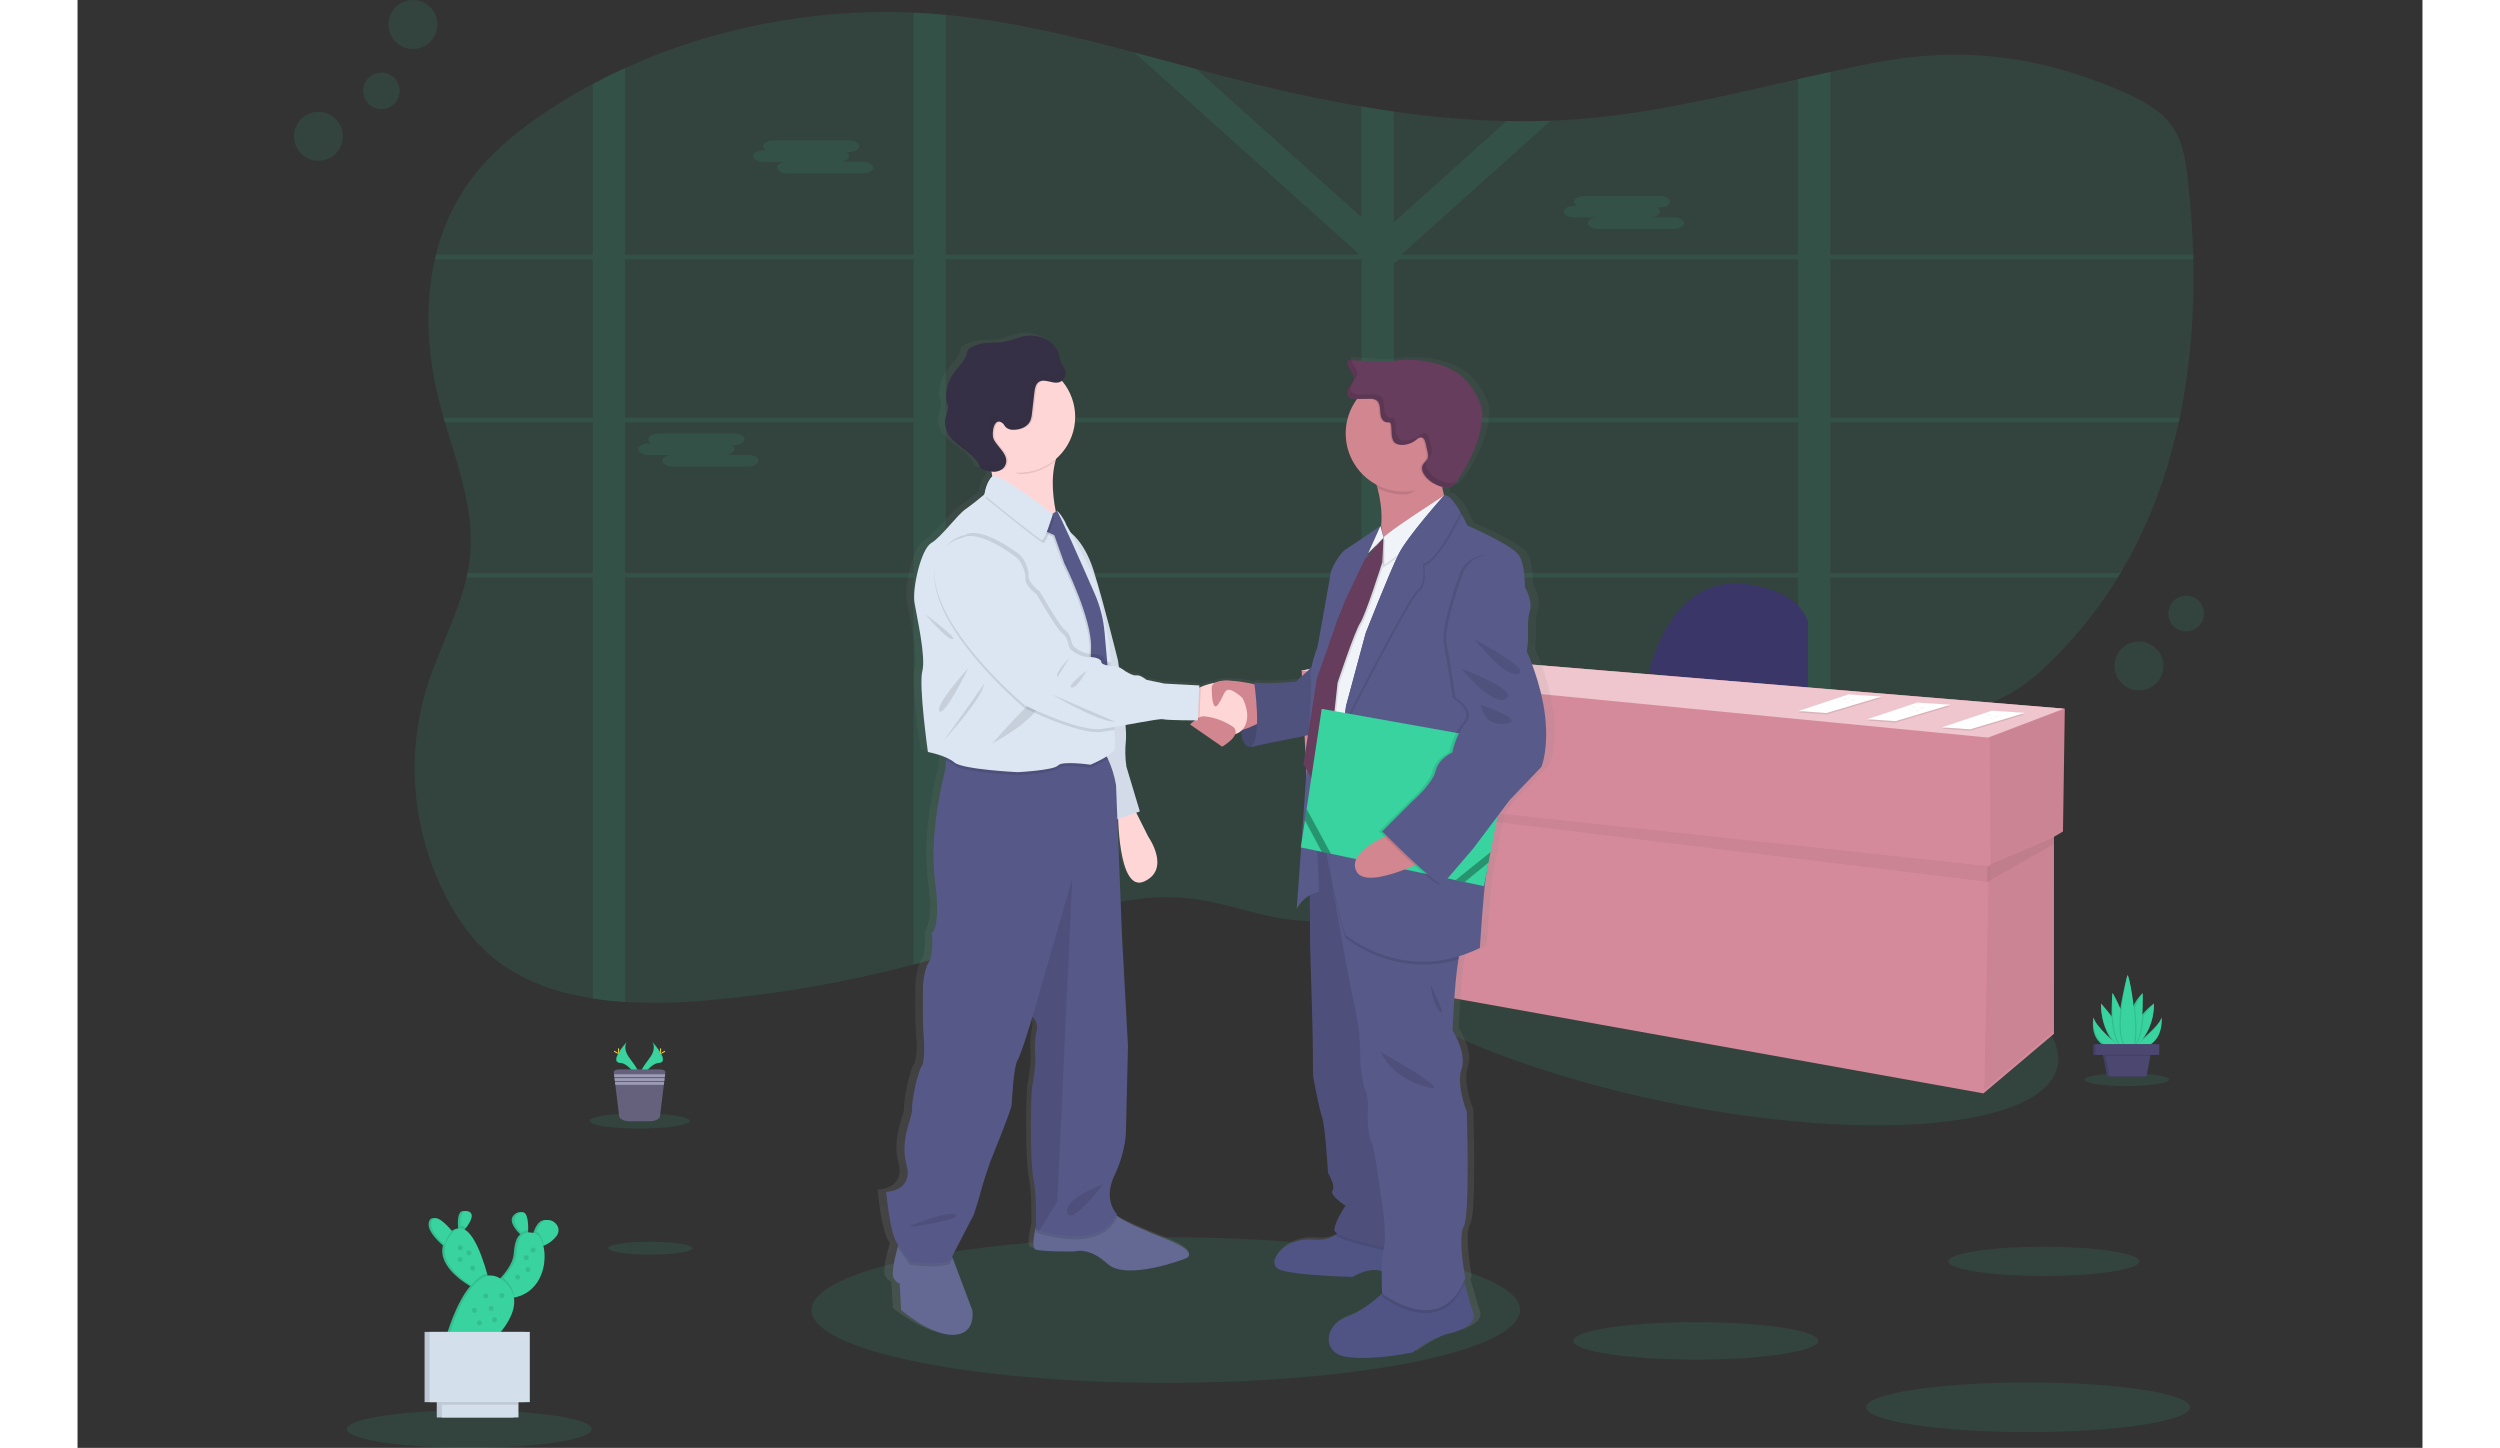 <svg width="259" height="150" viewBox="0 0 596 368" fill="none" xmlns="http://www.w3.org/2000/svg">
<rect x="0" y="0" width="596" height="368" fill="#333333" stroke="none"/>
<path opacity="0.1" d="M534.318 106.152C534.233 106.547 534.153 106.943 534.06 107.333C531.143 120.769 526.376 133.715 519.287 145.604C519.052 146 518.816 146.395 518.576 146.79C513.902 154.44 508.309 161.49 501.923 167.784C498.392 171.266 494.541 174.575 489.961 176.96C483.544 180.309 476.042 181.668 468.669 182.778C461.012 183.938 453.248 184.906 445.506 185.95C442.755 186.314 440.02 186.7 437.302 187.109C429.822 188.215 422.396 189.494 415.148 191.19C406.187 193.282 397.503 196.022 389.298 199.878C388.643 200.174 387.995 200.488 387.355 200.819C386.715 201.139 386.07 201.463 385.438 201.792C384.807 202.12 384.184 202.449 383.566 202.787C383.246 202.96 382.926 203.133 382.61 203.315C382.295 203.497 381.983 203.657 381.676 203.835C380.751 204.35 379.844 204.878 378.937 205.411L378.902 205.434C378.301 205.785 377.71 206.144 377.123 206.504C373.77 208.538 370.488 210.661 367.207 212.797L365.143 214.13L361.946 216.195C361.323 216.599 360.687 217.003 360.06 217.403C359.616 217.696 359.171 217.989 358.686 218.291C356.356 219.757 353.995 221.196 351.572 222.568C350.998 222.897 350.42 223.226 349.837 223.545C344.941 226.274 339.82 228.58 334.531 230.438L334.46 230.465C331.799 231.392 329.085 232.157 326.331 232.757C324.744 233.103 323.152 233.387 321.542 233.605C317.239 234.214 312.876 234.276 308.557 233.787C300.077 232.806 292.131 229.555 283.655 228.458C266.206 226.237 249.259 233.392 232.851 238.997C228.816 240.374 224.751 241.663 220.657 242.865C217.936 243.669 215.206 244.429 212.453 245.161C195.589 249.612 178.377 252.626 161.003 254.173C153.741 254.884 146.434 255.046 139.147 254.657C136.377 254.488 133.638 254.213 130.947 253.769C121.742 252.347 113.16 249.367 106.232 243.909C100.558 239.428 96.498 233.587 93.407 227.476C90.244 221.24 88.01 214.576 86.777 207.694C86.608 206.757 86.457 205.816 86.332 204.874C86.11 203.263 85.944 201.644 85.835 200.015C85.236 191.335 86.274 182.62 88.894 174.322C91.829 165.031 96.72 156.113 98.873 146.75C98.962 146.354 99.046 145.958 99.126 145.564C99.42 144.142 99.638 142.706 99.78 141.261C100.878 129.758 96.667 118.543 93.363 107.294C93.247 106.903 93.132 106.507 93.02 106.112C92.665 104.863 92.324 103.615 91.998 102.368C88.938 90.474 88.089 77.741 90.815 65.869C90.899 65.474 91.002 65.079 91.1 64.688C92.924 57.184 96.356 50.163 101.158 44.111C106.263 37.716 112.964 32.39 120.124 27.714C123.613 25.434 127.221 23.303 130.947 21.323C133.615 19.901 136.349 18.556 139.147 17.285C161.581 7.07 187.173 2.083 212.48 3.184C213.814 3.242 215.148 3.313 216.482 3.411C217.816 3.508 219.274 3.624 220.671 3.753C236.973 5.334 252.834 9.149 268.585 13.319C273.863 14.718 279.133 16.153 284.398 17.561C286.741 18.183 289.08 18.804 291.424 19.408C302.901 22.371 314.547 25.053 326.34 27.056C329.071 27.527 331.804 27.956 334.54 28.344C344.041 29.739 353.618 30.55 363.218 30.774C366.95 30.848 370.684 30.815 374.419 30.676C376.305 30.608 378.192 30.506 380.08 30.37C399.579 28.997 418.425 24.405 437.302 20.115C440.032 19.493 442.767 18.88 445.506 18.276C449.099 17.485 452.692 16.721 456.303 16.015C478.773 11.605 498.801 14.141 519.692 23.241C524.441 25.306 529.186 27.802 532.094 31.68C535.003 35.557 535.732 40.318 536.274 44.915C537.044 51.462 537.546 58.092 537.737 64.759C537.737 65.15 537.737 65.545 537.764 65.94C538.066 79.406 537.061 93.001 534.318 106.152Z" fill="#38D39F"/>
<path opacity="0.1" d="M385.269 145.605H383.801V146.129V146.791H385.465L385.269 145.605ZM368.624 145.605C368.622 145.615 368.622 145.626 368.624 145.636C368.584 145.96 368.54 146.284 368.495 146.613V146.702V146.791H381.213V146.72L382.103 145.605H368.624ZM334.54 145.605V107.334H349.17C349.014 107.232 348.854 107.125 348.689 107.027L348.476 106.89L348.2 106.721C348.04 106.628 347.88 106.534 347.711 106.446C347.542 106.357 347.44 106.295 347.298 106.219L347.2 106.166H347.177H334.54V104.056L334.197 104.189L333.837 104.358H333.81L333.735 104.398L333.508 104.518L333.281 104.638C333.059 104.758 332.837 104.891 332.614 105.029L332.401 105.171L331.956 105.455C331.382 105.837 330.818 106.237 330.235 106.61C330.088 106.703 329.942 106.796 329.79 106.881C329.475 107.067 329.15 107.245 328.817 107.405C328.674 107.476 328.536 107.538 328.372 107.596L328.132 107.689L327.909 107.765C327.388 107.946 326.852 108.086 326.309 108.182V145.596H304.372C304.372 145.64 304.404 145.676 304.417 145.72C304.537 146.076 304.657 146.426 304.773 146.782H326.34V187.802C326.452 187.802 326.564 187.802 326.673 187.802L327.06 187.824L327.758 187.864L328.874 187.997L329.386 188.046L329.942 188.104H330.026L331.009 188.224L331.218 188.251L331.694 188.317L332.374 188.415L334.006 188.344L334.228 188.384C334.317 188.384 334.411 188.41 334.504 188.428V146.791H368.451V146.702V146.613C368.495 146.284 368.54 145.96 368.58 145.636C368.578 145.626 368.578 145.615 368.58 145.605H334.54ZM385.269 145.605H383.801V146.129V146.791H385.465L385.269 145.605ZM367.708 145.605C367.655 146 367.606 146.395 367.553 146.791H381.734L382.699 145.605H367.708ZM334.54 145.605V107.334H349.17C349.014 107.232 348.854 107.125 348.689 107.027L348.476 106.89L348.2 106.721C348.04 106.628 347.88 106.534 347.711 106.446C347.542 106.357 347.44 106.295 347.298 106.219L347.2 106.166H347.169H334.54V104.056L334.197 104.189L333.837 104.358H333.81L333.735 104.398L333.508 104.518L333.281 104.638C333.059 104.758 332.837 104.891 332.614 105.029L332.401 105.171L331.956 105.455C331.382 105.837 330.818 106.237 330.235 106.61C330.088 106.703 329.942 106.796 329.79 106.881C329.475 107.067 329.15 107.245 328.817 107.405C328.674 107.476 328.536 107.538 328.372 107.596L328.132 107.689L327.909 107.765C327.388 107.946 326.852 108.086 326.309 108.182V145.596H304.372C304.372 145.64 304.404 145.676 304.417 145.72C304.537 146.071 304.661 146.426 304.777 146.782H326.34V187.798H326.673L327.06 187.82L327.758 187.86L328.874 187.997L329.386 188.046L329.942 188.104H330.026L331.009 188.224L331.218 188.251L331.694 188.317L332.374 188.415L334.006 188.344L334.228 188.384C334.317 188.384 334.411 188.41 334.504 188.428V146.791H367.562C367.615 146.395 367.664 146 367.717 145.605H334.54ZM445.505 65.909H537.763C537.763 65.514 537.763 65.119 537.737 64.728H445.505V18.263C442.766 18.855 440.031 19.468 437.301 20.102V64.728H336.963L336.71 64.502L337.092 64.164L374.414 30.668C370.679 30.81 366.945 30.842 363.213 30.765L334.535 56.498V28.345C331.796 27.957 329.063 27.527 326.335 27.057V55.202L284.406 17.561C279.141 16.153 273.872 14.719 268.593 13.32L325.615 64.502L325.361 64.728H220.683V3.793C219.287 3.663 217.891 3.549 216.495 3.451C215.161 3.353 213.826 3.282 212.492 3.225V64.728H139.147V17.326C136.378 18.593 133.645 19.939 130.947 21.363V64.728H91.099C91.001 65.119 90.899 65.514 90.814 65.909H130.947V106.152H93.02C93.131 106.548 93.247 106.943 93.362 107.334H130.947V145.605H99.125C99.045 145.999 98.961 146.394 98.872 146.791H130.947V253.796C133.615 254.209 136.376 254.497 139.147 254.684V146.791H212.479V245.18C215.232 244.447 217.962 243.687 220.683 242.883V146.791H326.34V232.753C329.093 232.153 331.808 231.388 334.469 230.461L334.54 230.434V146.791H437.301V187.109C440.028 186.709 442.763 186.326 445.505 185.959V146.791H518.575C518.815 146.395 519.051 146 519.287 145.605H445.505V107.334H534.059C534.153 106.943 534.233 106.548 534.317 106.152H445.505V65.909ZM139.147 65.909H212.479V106.152H139.147V65.909ZM139.147 145.605V107.334H212.479V145.605H139.147ZM220.683 65.909H326.34V106.152H220.683V65.909ZM220.683 145.605V107.334H326.34V145.605H220.683ZM437.301 145.605H334.54V107.334H437.301V145.605ZM437.301 106.152H334.54V66.989L335.98 65.909H437.301V106.152ZM368.624 145.605C368.622 145.615 368.622 145.626 368.624 145.636C368.584 145.96 368.54 146.284 368.495 146.613V146.702V146.791H381.213V146.72L382.103 145.605H368.624ZM385.269 145.605H383.801V146.129V146.791H385.465L385.269 145.605ZM334.54 145.605V107.334H349.17C349.014 107.232 348.854 107.125 348.689 107.027L348.476 106.89L348.2 106.721C348.04 106.628 347.88 106.534 347.711 106.446C347.542 106.357 347.44 106.295 347.298 106.219L347.2 106.166H347.177H334.54V104.056L334.197 104.189L333.837 104.358H333.81L333.735 104.398L333.508 104.518L333.281 104.638C333.059 104.758 332.837 104.891 332.614 105.029L332.401 105.171L331.956 105.455C331.382 105.837 330.818 106.237 330.235 106.61C330.088 106.703 329.942 106.796 329.79 106.881C329.475 107.067 329.15 107.245 328.817 107.405C328.674 107.476 328.536 107.538 328.372 107.596L328.132 107.689L327.909 107.765C327.388 107.946 326.852 108.086 326.309 108.182V145.596H304.372C304.372 145.64 304.404 145.676 304.417 145.72C304.537 146.076 304.657 146.426 304.773 146.782H326.34V187.802C326.452 187.802 326.564 187.802 326.673 187.802L327.06 187.824L327.758 187.864L328.874 187.997L329.386 188.046L329.942 188.104H330.026L331.009 188.224L331.218 188.251L331.694 188.317L332.374 188.415L334.006 188.344L334.228 188.384C334.317 188.384 334.411 188.41 334.504 188.428V146.791H368.451V146.702V146.613C368.495 146.284 368.54 145.96 368.58 145.636C368.578 145.626 368.578 145.615 368.58 145.605H334.54Z" fill="#38D39F"/>
<path opacity="0.1" d="M174.406 38.205H175.042C174.832 38.116 174.65 37.974 174.513 37.792C174.376 37.61 174.29 37.395 174.264 37.17C174.264 36.352 175.486 35.686 176.981 35.686H195.995C197.489 35.686 198.708 36.352 198.708 37.17C198.708 37.982 197.489 38.653 195.995 38.653H195.359C195.569 38.74 195.752 38.881 195.889 39.063C196.025 39.244 196.111 39.458 196.137 39.683C196.137 40.381 195.248 40.967 194.061 41.122H199.535C201.025 41.122 202.247 41.789 202.247 42.606C202.247 43.423 201.025 44.089 199.535 44.089H180.516C179.026 44.089 177.803 43.419 177.803 42.606C177.803 41.908 178.693 41.327 179.88 41.167H174.406C172.912 41.167 171.693 40.501 171.693 39.683C171.693 38.866 172.912 38.205 174.406 38.205Z" fill="#38D39F"/>
<path opacity="0.1" d="M380.488 52.314H381.124C380.916 52.225 380.734 52.083 380.598 51.901C380.462 51.719 380.377 51.505 380.351 51.279C380.351 50.462 381.569 49.796 383.063 49.796H402.078C403.572 49.796 404.795 50.462 404.795 51.279C404.795 52.092 403.572 52.758 402.078 52.758H401.446C401.655 52.848 401.837 52.99 401.972 53.172C402.108 53.354 402.194 53.568 402.22 53.793C402.22 54.491 401.331 55.077 400.143 55.232H405.617C407.111 55.232 408.33 55.898 408.33 56.716C408.33 57.533 407.111 58.199 405.617 58.199H386.603C385.109 58.199 383.886 57.529 383.886 56.716C383.886 56.019 384.775 55.432 385.962 55.277H380.488C378.999 55.277 377.776 54.611 377.776 53.793C377.776 52.976 378.999 52.314 380.488 52.314Z" fill="#38D39F"/>
<path opacity="0.1" d="M145.221 112.699H145.852C145.643 112.61 145.462 112.467 145.326 112.286C145.19 112.104 145.105 111.889 145.079 111.664C145.079 110.851 146.302 110.18 147.791 110.18H166.81C168.3 110.18 169.523 110.851 169.523 111.664C169.523 112.481 168.3 113.147 166.81 113.147H166.174C166.384 113.235 166.566 113.376 166.702 113.557C166.838 113.738 166.923 113.953 166.948 114.178C166.948 114.875 166.059 115.461 164.871 115.617H170.346C171.84 115.617 173.063 116.287 173.063 117.1C173.063 117.913 171.84 118.583 170.346 118.583H151.349C149.855 118.583 148.636 117.917 148.636 117.1C148.636 116.407 149.526 115.821 150.713 115.661H145.221C143.727 115.661 142.504 114.995 142.504 114.178C142.504 113.36 143.745 112.699 145.221 112.699Z" fill="#38D39F"/>
<path opacity="0.1" d="M503.257 270.968C506.451 255.356 467.343 234.19 415.906 223.691C364.47 213.192 320.182 217.337 316.988 232.948C313.794 248.56 352.902 269.726 404.339 280.225C455.776 290.723 500.063 286.579 503.257 270.968Z" fill="#38D39F"/>
<path d="M399.383 170.938C399.383 170.938 404.439 146.151 423.743 148.447C423.743 148.447 437.083 149.362 439.827 158.085V177.365L399.383 170.938Z" fill="#3A3768"/>
<path d="M505.097 180.123L333.196 165.888L311.136 170.481L312.514 201.237L314.017 201.419L315.729 247.604L484.41 277.899L502.34 262.749V212.682L504.634 211.336L505.097 180.123Z" fill="#D48A9B"/>
<path opacity="0.05" d="M505.329 180.123L504.867 211.336L486.252 220.059L486.021 187.464L505.329 180.123Z" fill="black"/>
<path opacity="0.05" d="M502.34 212.713L502.567 261.834L484.642 276.984L485.794 220.059L502.34 212.713Z" fill="black"/>
<path opacity="0.05" d="M314.249 203.257L485.932 224.181L486.021 220.21L314.12 201.694L314.249 203.257Z" fill="black"/>
<path opacity="0.05" d="M502.34 214.516V212.713L485.331 220.21V224.19L502.34 214.516Z" fill="black"/>
<path d="M310.905 170.481L332.966 165.888L504.866 180.123L485.562 187.464L310.905 170.481Z" fill="#EFC6CD"/>
<path opacity="0.1" d="M486.554 181.007L494.989 181.557L481.009 185.737L473.889 185.226L486.554 181.007Z" fill="black"/>
<path d="M486.554 180.638L494.989 181.189L481.009 185.372L473.889 184.857L486.554 180.638Z" fill="white"/>
<path d="M485.544 181.584C485.878 181.442 486.229 181.713 486.585 181.779C486.79 181.819 486.999 181.779 487.203 181.819C487.617 181.873 488.026 182.148 488.421 182.01" fill="#D3DAE1"/>
<path d="M485.108 181.837C485.437 181.695 485.793 181.961 486.149 182.033C486.353 182.068 486.562 182.033 486.767 182.068C487.181 182.126 487.59 182.401 487.985 182.263" fill="#D3DAE1"/>
<path d="M484.104 182.343C484.437 182.201 484.793 182.468 485.149 182.534C485.349 182.574 485.562 182.534 485.762 182.574C486.18 182.632 486.59 182.907 486.981 182.765" fill="#D3DAE1"/>
<path opacity="0.1" d="M450.09 176.858L458.526 177.413L444.545 181.593L437.425 181.077L450.09 176.858Z" fill="black"/>
<path d="M450.09 176.494L458.526 177.045L444.545 181.224L437.425 180.713L450.09 176.494Z" fill="white"/>
<path d="M449.081 177.44C449.415 177.298 449.766 177.565 450.122 177.636C450.326 177.671 450.535 177.636 450.74 177.671C451.153 177.729 451.563 178.004 451.958 177.867" fill="#D3DAE1"/>
<path d="M448.646 177.693C448.975 177.551 449.33 177.817 449.686 177.884C449.891 177.924 450.1 177.884 450.304 177.924C450.718 177.982 451.127 178.257 451.523 178.115" fill="#D3DAE1"/>
<path d="M447.64 178.195C447.974 178.053 448.329 178.324 448.685 178.391C448.885 178.431 449.099 178.391 449.299 178.431C449.717 178.484 450.126 178.764 450.517 178.622" fill="#D3DAE1"/>
<path opacity="0.1" d="M467.58 178.932L476.02 179.483L462.039 183.667L454.916 183.152L467.58 178.932Z" fill="black"/>
<path d="M467.58 178.568L476.02 179.119L462.039 183.298L454.916 182.783L467.58 178.568Z" fill="white"/>
<path d="M466.571 179.514C466.904 179.372 467.26 179.638 467.616 179.705C467.816 179.745 468.025 179.705 468.229 179.745C468.643 179.798 469.056 180.078 469.448 179.936" fill="#D3DAE1"/>
<path d="M466.135 179.763C466.468 179.621 466.824 179.892 467.18 179.958C467.38 179.998 467.589 179.958 467.793 179.998C468.207 180.052 468.621 180.331 469.012 180.189" fill="#D3DAE1"/>
<path d="M465.134 180.269C465.463 180.127 465.819 180.394 466.175 180.465C466.379 180.5 466.588 180.465 466.793 180.5C467.206 180.558 467.615 180.833 468.011 180.696" fill="#D3DAE1"/>
<path opacity="0.1" d="M276.593 351.478C326.32 351.478 366.632 343.191 366.632 332.967C366.632 322.743 326.32 314.455 276.593 314.455C226.866 314.455 186.554 322.743 186.554 332.967C186.554 343.191 226.866 351.478 276.593 351.478Z" fill="#38D39F"/>
<path d="M375.193 181.375C374.232 172.946 370.43 164.902 370.43 164.902L370.719 162.06C370.719 162.06 370.781 160.639 370.688 158.507C370.698 157.176 370.873 155.851 371.208 154.563C371.987 152.098 370.235 149.069 370.039 148.789C369.843 148.509 370.137 143.104 368.385 140.453C366.633 137.801 354.964 132.871 354.964 132.871C354.964 132.871 354.337 131.561 353.452 130.029L353.532 129.873C352.808 128.562 351.911 127.353 350.864 126.28C350.148 125.517 349.459 125.081 348.903 125.294C348.677 124.557 348.505 123.805 348.387 123.043C348.503 123.074 348.623 123.105 348.739 123.127C349.22 123.239 349.72 123.251 350.206 123.163C351.291 122.918 352.011 121.946 352.616 121.031C355.631 116.456 358.228 111.438 358.757 106.024C358.9 104.919 358.847 103.797 358.602 102.71C358.352 101.865 358.002 101.053 357.561 100.29C356.782 98.724 355.794 97.271 354.626 95.968C352.55 93.783 349.686 92.446 346.742 91.656C343.426 90.765 339.971 90.507 336.559 90.896C335.669 90.999 334.78 91.145 333.891 91.203C332.763 91.252 331.632 91.233 330.507 91.145L324.686 90.808L324.659 90.719L323.69 90.661C323.307 91.42 323.69 92.322 324.166 93.033C324.641 93.743 325.188 94.485 325.148 95.324C325.108 96.164 324.499 96.839 324.023 97.545C323.547 98.251 323.187 99.175 323.663 99.868C323.73 99.964 323.809 100.05 323.899 100.125C324.401 100.645 325.277 100.703 326.038 100.694H326.171C324.256 103.213 323.22 106.289 323.223 109.452C323.236 112.155 323.993 114.802 325.412 117.104C326.831 119.405 328.857 121.273 331.267 122.501C331.352 122.79 331.436 123.087 331.516 123.389C332.398 126.509 332.714 129.761 332.45 132.991L332.348 133.213L332.285 132.978C332.285 132.978 325.428 137.624 323.392 138.854C321.355 140.084 319.31 144.255 319.212 145.392C319.114 146.528 315.903 163.676 315.903 163.676C315.251 165.404 314.713 167.172 314.294 168.971L310.198 172.564C310.198 172.564 301.749 173.323 299.303 172.755L299.375 173.225C297.218 172.734 295.021 172.436 292.811 172.337C291.604 172.182 290.377 172.346 289.254 172.812L289.169 172.852L289.102 172.883C287.815 173.059 286.558 173.412 285.367 173.932C285.225 173.989 285.096 174.047 284.971 174.105L284.998 173.523L275.855 173.052L271.186 172.106C271.186 172.106 269.532 170.774 268.558 170.969C267.584 171.165 265.543 169.832 265.543 169.832C265.078 169.468 264.574 169.155 264.04 168.899C263.885 167.825 263.787 167.172 263.787 167.172C263.787 167.172 260.154 152.773 257.432 144.308C255.609 138.654 252.985 135.869 251.438 134.657C250.749 133.458 250.295 132.685 250.295 132.685C249.997 131.646 248.361 129.305 247.943 129.247C247.876 129.141 247.827 129.087 247.8 129.087C247.711 129.078 247.621 129.092 247.538 129.127C246.773 125.326 246.329 120.56 247.498 116.407C249.099 115.093 250.389 113.442 251.276 111.572C252.164 109.701 252.626 107.658 252.63 105.588C252.63 105.526 252.63 105.464 252.63 105.402C252.63 105.34 252.63 105.273 252.63 105.211C252.629 101.91 251.458 98.716 249.326 96.195L249.175 96.026C249.215 95.998 249.254 95.966 249.29 95.933C249.624 95.662 249.879 95.306 250.027 94.903C250.175 94.499 250.211 94.063 250.131 93.641C249.93 92.788 249.263 92.118 248.921 91.309C248.715 90.687 248.551 90.052 248.427 89.409C248.165 88.494 247.685 87.657 247.027 86.97L247.093 87.148C245.35 85.189 242.353 84.217 239.654 84.652C237.648 84.972 235.781 85.904 233.766 86.193C232.321 86.397 230.849 86.264 229.395 86.411C228.046 86.549 226.733 86.928 225.517 87.53C225.2 87.665 224.918 87.871 224.695 88.134C224.488 88.485 224.349 88.873 224.286 89.275C223.792 91.074 222.227 92.358 221.093 93.859C219.798 95.574 219.048 97.638 218.941 99.784C218.896 100.329 218.949 100.878 219.096 101.405C219.194 101.72 219.345 102.017 219.416 102.337C219.639 103.314 219.127 104.287 218.878 105.255C218.565 106.49 218.676 107.795 219.194 108.959C220.951 112.885 226.718 114.196 227.919 118.317C228.837 118.739 229.808 119.038 230.805 119.205C230.885 119.614 230.956 120.027 231.014 120.445C230.987 120.456 230.961 120.471 230.938 120.489C229.382 122.003 228.995 124.93 228.995 124.93L228.808 125.081C228.172 125.605 225.998 127.364 224.032 128.719C221.698 130.331 217.807 135.732 215.085 137.344C212.364 138.956 210.123 148.891 210.71 152.502C211.297 156.113 213.725 166.239 212.751 169.934C211.777 173.629 214.209 190.493 214.209 190.493C215.841 190.804 217.438 191.277 218.976 191.906L218.927 192.643L218.781 194.864C218.781 194.864 214.374 210.781 216.059 223.035C217.744 235.289 215.281 236.55 215.281 236.55C215.281 236.55 215.797 241.982 214.503 243.878C213.209 245.774 212.946 249.94 212.946 249.94C212.946 249.94 212.817 259.289 213.075 261.932C213.333 264.575 213.462 269.389 212.555 270.526C211.648 271.663 209.963 279.111 210.091 281.385C210.22 283.659 206.85 288.842 208.664 295.535C210.478 302.228 203.328 302.357 203.328 302.357C203.328 302.357 204.239 312.572 206.183 315.495L206.467 315.912C206.418 316.081 206.37 316.258 206.316 316.449C205.582 319.114 204.577 323.32 205.276 324.337C206.312 325.856 206.832 325.599 206.832 325.599L207.219 332.42C207.219 332.42 215.001 338.989 220.968 338.74C226.936 338.492 225.766 332.42 225.766 332.42L220.684 319.256L220.51 318.812L226.158 308.153C226.158 308.153 227.714 303.481 228.101 301.837C228.488 300.194 230.6 294.372 230.6 294.372C230.6 294.372 235.936 281.74 236.048 280.221C236.159 278.703 236.568 270.499 237.604 268.852C238.64 267.204 241.495 257.748 241.495 257.748L241.566 257.811C242.05 258.286 242.396 258.883 242.567 259.54C242.738 260.196 242.727 260.886 242.535 261.537C241.882 263.935 242.273 268.861 242.273 268.861C242.273 268.861 242.015 273.031 241.495 275.181C240.975 277.33 240.85 294.887 241.757 299.053C242.482 302.388 242.46 308.633 242.424 310.995C241.815 313.505 241.281 316.623 242.273 316.991C243.963 317.626 252.523 317.498 252.523 317.498C252.523 317.498 256.152 316.232 261.083 320.655C266.015 325.079 281.183 319.394 281.183 319.394C281.183 319.394 285.852 318.128 276.642 314.469C270.217 311.915 266.068 310.214 263.355 308.393C263.418 308.273 263.484 308.153 263.542 308.024C263.542 308.024 259.78 304.471 262.893 298.173C266.006 291.876 265.877 286.55 265.877 286.55L266.397 265.325L264.841 237.149L263.636 207.579L263.849 207.508C264.054 212.944 265.116 225.886 270.679 223.377C277.683 220.219 271.715 212.007 271.715 212.007L268.572 205.887L269.51 205.567L265.992 194.215C265.655 191.999 265.61 189.749 265.859 187.522C265.929 186.219 265.902 184.913 265.779 183.614C270.386 182.81 274.797 181.957 275.589 182.152C276.522 182.379 281.747 182.423 283.802 182.432C283.13 182.956 282.592 183.476 282.592 183.476L290.957 189.099C290.957 189.099 293.794 187.549 294.385 185.905C294.967 185.758 295.505 185.472 295.951 185.07C296.039 187.011 296.555 189.112 298.352 189.161C298.801 189.17 299.247 189.082 299.659 188.903L313.338 186.198L312.164 193.522L312.982 194.975C312.568 201.152 312.092 207.712 311.674 213.482L311.483 214.743L311.581 214.765C310.932 223.648 310.412 230.376 310.412 230.376C311.178 228.918 312.366 227.725 313.822 226.952L313.911 240.134C313.911 240.134 314.596 260.977 314.596 263.82C314.596 266.662 314.689 273.009 314.689 273.009C314.689 273.009 316.152 280.777 317.024 283.335C317.896 285.893 318.58 297.547 318.58 297.547C318.58 297.547 320.626 300.767 319.75 301.988C318.874 303.21 323.156 305.87 323.156 305.87C323.156 305.87 320.43 309.565 320.235 312.03C320.212 312.315 320.492 312.617 320.999 312.919C320.839 313.047 320.675 313.176 320.492 313.3C319.23 314.144 317.38 314.731 314.596 314.491C307.005 313.825 301.656 320.837 306.325 322.259C310.994 323.68 325.002 323.964 325.002 323.964C325.002 323.964 329.244 321.322 332.561 322.512C332.512 325.292 332.65 327.841 332.672 328.179L332.632 328.21C330.649 329.987 326.851 333.042 323.143 334.29C317.807 336.089 316.624 343.386 323.53 344.332C330.436 345.278 340.552 343.195 340.552 343.195C340.552 343.195 345.804 339.313 349.793 338.461C353.781 337.608 357.188 335.711 356.507 333.437C356.063 331.985 354.92 328.179 354.146 325.621C354.101 325.467 354.057 325.319 354.013 325.177C354.133 324.91 354.253 324.635 354.364 324.351C354.364 324.351 352.323 313.74 353.977 311.089C355.631 308.437 354.755 281.905 354.755 281.905C354.755 281.905 351.931 275.181 353.394 271.108C354.857 267.035 351.06 261.253 351.06 261.253C351.06 261.253 351.473 249.665 352.585 243.207C352.636 242.932 352.684 242.666 352.732 242.408C354.593 241.856 356.407 241.157 358.157 240.316C358.157 240.316 359.131 225.722 359.713 222.409C359.771 222.098 359.851 221.596 359.949 220.943L360.394 218.602L360.918 215.938L362.697 206.855L365.908 202.707L374.179 194.268C374.179 194.268 376.167 189.809 375.193 181.375ZM247.64 129.265L247.578 129.309C247.569 129.277 247.561 129.245 247.556 129.212C247.582 129.233 247.61 129.251 247.64 129.265ZM329.359 139.609L329.039 140.306L330.209 139.143L328.621 140.919L329.155 139.8L329.359 139.609ZM321.462 155.909C321.155 156.721 320.826 157.601 320.484 158.516L321.111 156.646L321.462 155.909Z" fill="url(#paint0_linear)"/>
<path d="M295.942 182.481C295.942 182.481 294.852 189.725 298.121 189.818C301.389 189.911 303.573 184.231 303.573 184.231L302.239 179.688L295.942 182.481Z" fill="#585B8A"/>
<path opacity="0.2" d="M295.942 182.481C295.942 182.481 294.852 189.725 298.121 189.818C301.389 189.911 303.573 184.231 303.573 184.231L302.239 179.688L295.942 182.481Z" fill="black"/>
<path d="M222.734 339.278C216.917 339.531 209.331 332.967 209.331 332.967L208.953 326.149C208.953 326.149 208.451 326.402 207.437 324.888C206.756 323.871 207.735 319.656 208.451 317.005C208.797 315.708 209.082 314.784 209.082 314.784L221.844 318.195L222.454 319.807L227.407 332.962C227.407 332.962 228.546 339.025 222.734 339.278Z" fill="#636992"/>
<path d="M281.374 319.967C281.374 319.967 266.588 325.647 261.808 321.228C257.028 316.809 253.466 318.07 253.466 318.07C253.466 318.07 245.123 318.199 243.478 317.564C242.509 317.195 243.033 314.038 243.638 311.524C244.047 309.787 244.492 308.353 244.492 308.353C244.492 308.353 259.024 303.427 261.301 306.456C261.985 307.346 262.802 308.125 263.724 308.766C266.357 310.667 270.47 312.39 276.976 315.041C285.923 318.701 281.374 319.967 281.374 319.967Z" fill="#636992"/>
<path d="M268.105 204.586L272.147 212.664C272.147 212.664 277.964 220.872 271.138 224.025C264.312 227.179 264.441 205.851 264.441 205.851L268.105 204.586Z" fill="#FFD6D6"/>
<path d="M251.167 134.528C251.167 134.528 255.591 136.549 258.246 145.005C260.901 153.462 264.44 167.856 264.44 167.856C264.44 167.856 266.842 184.138 266.459 188.179C266.216 190.405 266.259 192.653 266.588 194.868L269.999 206.229L263.173 208.627L252.683 168.487L251.167 134.528Z" fill="#DCE6F2"/>
<path opacity="0.05" d="M251.167 134.528C251.167 134.528 255.591 136.549 258.246 145.005C260.901 153.462 264.44 167.856 264.44 167.856C264.44 167.856 266.842 184.138 266.459 188.179C266.216 190.405 266.259 192.653 266.588 194.868L269.999 206.229L263.173 208.627L252.683 168.487L251.167 134.528Z" fill="black"/>
<path opacity="0.1" d="M221.844 318.199L222.454 319.812L221.707 321.237C218.798 322.499 211.594 321.49 211.594 321.49C211.594 321.49 210.26 319.798 208.437 317.014C208.784 315.717 209.069 314.793 209.069 314.793L221.844 318.199Z" fill="black"/>
<path opacity="0.1" d="M264.187 309.361C260.501 317.702 247.97 314.606 244.488 313.562C243.914 313.389 243.599 313.274 243.599 313.274C243.599 313.274 243.621 312.594 243.63 311.524C244.039 309.787 244.483 308.353 244.483 308.353C244.483 308.353 259.016 303.427 261.292 306.456C261.976 307.346 262.794 308.125 263.716 308.766C263.855 308.978 264.013 309.177 264.187 309.361Z" fill="black"/>
<path d="M263.551 298.76C260.518 305.066 264.187 308.606 264.187 308.606C260.501 316.942 247.969 313.851 244.488 312.803C243.914 312.634 243.598 312.519 243.598 312.519C243.598 312.519 243.852 303.805 242.967 299.639C242.082 295.473 242.206 277.93 242.713 275.785C243.22 273.639 243.469 269.469 243.469 269.469C243.469 269.469 243.091 264.548 243.723 262.15C243.913 261.502 243.925 260.815 243.76 260.16C243.594 259.506 243.256 258.908 242.78 258.428L242.713 258.361C242.713 258.361 239.934 267.83 238.92 269.465C237.906 271.099 237.533 279.311 237.404 280.826C237.275 282.34 232.094 294.967 232.094 294.967C232.094 294.967 230.075 300.772 229.697 302.41C229.319 304.049 227.799 308.726 227.799 308.726L221.707 320.469C218.798 321.73 211.595 320.722 211.595 320.722C211.595 320.722 210.207 318.945 208.308 316.05C206.41 313.154 205.529 302.926 205.529 302.926C205.529 302.926 212.479 302.797 210.71 296.108C208.94 289.419 212.226 284.241 212.101 281.967C211.977 279.693 213.618 272.249 214.503 271.112C215.388 269.975 215.259 265.179 215.005 262.527C214.752 259.876 214.881 250.536 214.881 250.536C214.881 250.536 215.134 246.37 216.397 244.478C217.66 242.586 217.157 237.154 217.157 237.154C217.157 237.154 219.554 235.893 217.913 223.648C216.273 211.403 220.582 195.499 220.582 195.499L220.728 193.278L220.959 189.68C220.959 189.68 257.108 187.407 260.016 190.182C260.776 190.953 261.4 191.846 261.861 192.825C262.856 194.961 263.559 197.221 263.951 199.545L265.468 237.793L266.984 265.943L266.477 287.15C266.477 287.15 266.588 292.444 263.551 298.76Z" fill="#565988"/>
<path opacity="0.1" d="M252.834 223.27L249.041 305.32L244.488 312.799C243.914 312.63 243.598 312.515 243.598 312.515C243.598 312.515 243.852 303.801 242.967 299.635C242.082 295.469 242.207 277.925 242.713 275.78C243.22 273.635 243.469 269.465 243.469 269.465C243.469 269.465 243.091 264.544 243.723 262.145C243.913 261.497 243.926 260.811 243.76 260.156C243.594 259.501 243.256 258.903 242.78 258.424L242.842 257.979L252.834 223.27Z" fill="black"/>
<path opacity="0.1" d="M211.986 311.382C211.986 311.382 221.845 307.469 223.361 308.717C224.877 309.965 211.737 311.871 211.737 311.871L211.986 311.382Z" fill="black"/>
<path opacity="0.1" d="M260.648 301.029C260.27 301.158 250.665 304.582 251.55 308.224C252.434 311.866 260.648 301.029 260.648 301.029Z" fill="black"/>
<path d="M230.631 114.271C230.631 114.271 233.851 122.034 232.148 126.014C230.445 129.993 250.535 136.806 250.535 136.806C250.535 136.806 244.661 121.657 250.349 113.134C256.036 104.611 230.631 114.271 230.631 114.271Z" fill="#FFD6D6"/>
<path d="M348.267 339.025C344.381 339.878 339.262 343.759 339.262 343.759C339.262 343.759 329.404 345.842 322.671 344.896C315.939 343.95 317.082 336.658 322.293 334.859C325.909 333.615 329.613 330.546 331.547 328.788C332.401 328.002 332.908 327.455 332.908 327.455L351.776 323.667C351.776 323.667 352.083 324.719 352.51 326.172C353.265 328.734 354.382 332.536 354.809 333.984C355.471 336.28 352.154 338.172 348.267 339.025Z" fill="#505484"/>
<path d="M343.434 324.444C343.434 324.444 335.47 325.297 332.152 323.405C328.835 321.513 324.095 324.542 324.095 324.542C324.095 324.542 310.443 324.257 305.894 322.836C301.345 321.415 306.556 314.398 313.951 315.073C316.646 315.317 318.469 314.726 319.701 313.883C320.988 313.002 321.885 311.659 322.205 310.134L338.213 311.08L340.437 316.747L343.434 324.444Z" fill="#505484"/>
<path opacity="0.1" d="M340.681 319.332C340.681 319.332 322.076 316.294 319.701 313.883C320.988 313.002 321.885 311.659 322.205 310.134L338.213 311.08L340.437 316.747L340.681 319.332Z" fill="black"/>
<path d="M313.098 213.015L313.289 240.751C313.289 240.751 313.951 261.581 313.951 264.424C313.951 267.266 314.045 273.604 314.045 273.604C314.045 273.604 315.468 281.367 316.321 283.925C317.175 286.484 317.838 298.138 317.838 298.138C317.838 298.138 319.83 301.358 318.976 302.579C318.122 303.8 322.294 306.461 322.294 306.461C322.294 306.461 319.625 310.156 319.452 312.617C319.279 315.077 340.681 318.572 340.681 318.572L332.343 233.179L325.704 211.785L313.098 213.015Z" fill="#575988"/>
<path opacity="0.1" d="M313.098 213.015L313.289 240.751C313.289 240.751 313.951 261.581 313.951 264.424C313.951 267.266 314.045 273.604 314.045 273.604C314.045 273.604 315.468 281.367 316.321 283.925C317.175 286.484 317.838 298.138 317.838 298.138C317.838 298.138 319.83 301.358 318.976 302.579C318.122 303.8 322.294 306.461 322.294 306.461C322.294 306.461 319.625 310.156 319.452 312.617C319.279 315.077 340.681 318.572 340.681 318.572L332.343 233.179L325.704 211.785L313.098 213.015Z" fill="black"/>
<path opacity="0.1" d="M352.509 326.194C346.315 340.943 331.583 329.56 331.583 329.56C331.583 329.56 331.583 329.276 331.547 328.788C332.401 328.001 332.908 327.455 332.908 327.455L351.776 323.667C351.776 323.667 352.082 324.742 352.509 326.194Z" fill="black"/>
<path d="M352.723 324.919C346.653 340.464 331.582 328.801 331.582 328.801C331.582 328.801 331.107 320.753 332.058 317.062C333.01 313.372 331.013 302.291 331.013 302.291C331.013 302.291 329.875 292.444 328.834 290.175C327.794 287.905 327.887 283.357 327.887 282.98C327.887 282.602 328.265 279.569 327.411 277.486C326.558 275.403 326.077 270.291 326.077 270.291C326.077 270.291 326.077 263.096 325.223 258.837L322.284 244.18L316.975 214.166L318.633 213.881L348.351 208.676C348.351 208.676 353.945 237.101 352.047 240.014C351.638 240.654 351.277 242.053 350.979 243.856C349.894 250.305 349.49 261.883 349.49 261.883C349.49 261.883 353.185 267.657 351.766 271.73C350.348 275.802 353.101 282.522 353.101 282.522C353.101 282.522 353.954 309.033 352.34 311.684C350.726 314.335 352.723 324.919 352.723 324.919Z" fill="#575988"/>
<path d="M349.877 131.121C349.877 131.121 322.956 150.055 329.022 140.586C332.29 135.487 331.69 128.994 330.409 124.091C329.762 121.597 328.868 119.173 327.741 116.856C327.741 116.856 350.616 107.138 347.583 115.848C346.872 117.877 346.57 120.026 346.694 122.172C346.875 125.398 347.98 128.504 349.877 131.121Z" fill="#D28690"/>
<path d="M301.407 174.482C301.407 174.482 290.032 171.2 288.138 174.42C286.243 177.64 288.707 184.706 292.14 185.843C295.573 186.98 303.453 181.993 303.453 181.993L301.407 174.482Z" fill="#D28690"/>
<path d="M314.427 168.899L309.687 173.256C309.687 173.256 301.438 174.011 299.068 173.443C299.068 173.443 301.251 188.024 298.121 189.823L317.269 185.941L314.427 168.899Z" fill="#585B8A"/>
<path opacity="0.1" d="M314.427 168.899L309.687 173.256C309.687 173.256 301.438 174.011 299.068 173.443C299.068 173.443 301.251 188.024 298.121 189.823L317.269 185.941L314.427 168.899Z" fill="black"/>
<path opacity="0.1" d="M253.568 106.317C253.568 110.086 252.069 113.701 249.4 116.366C246.731 119.031 243.112 120.529 239.338 120.529C232.036 117.025 225.108 114.173 225.108 106.317C225.032 104.404 225.344 102.497 226.025 100.708C226.705 98.919 227.74 97.285 229.068 95.906C230.396 94.526 231.989 93.429 233.752 92.679C235.515 91.929 237.411 91.543 239.327 91.543C241.243 91.543 243.139 91.929 244.902 92.679C246.665 93.429 248.258 94.526 249.586 95.906C250.914 97.285 251.949 98.919 252.629 100.708C253.31 102.497 253.621 104.404 253.546 106.317H253.568Z" fill="black"/>
<path d="M253.568 105.935C253.571 109.277 252.391 112.513 250.238 115.071C248.084 117.63 245.096 119.347 241.798 119.92C238.501 120.492 235.108 119.884 232.216 118.201C229.324 116.519 227.12 113.871 225.993 110.724C224.865 107.577 224.886 104.133 226.053 101C227.219 97.867 229.455 95.246 232.367 93.6C235.279 91.953 238.68 91.386 241.97 91.999C245.26 92.612 248.227 94.365 250.349 96.95C252.427 99.485 253.564 102.659 253.568 105.935Z" fill="#FFD6D6"/>
<path opacity="0.1" d="M261.862 192.838C260.454 193.712 258.98 194.475 257.455 195.121C257.455 195.121 250.251 194.078 249.21 195.308C248.17 196.538 238.983 197.013 238.983 197.013C238.983 197.013 224.953 196.352 222.867 194.553C222.223 194.031 221.505 193.606 220.737 193.292L220.969 189.694C220.969 189.694 257.117 187.42 260.025 190.196C260.782 190.967 261.403 191.86 261.862 192.838Z" fill="black"/>
<path d="M263.618 190.293C263.333 191.901 257.454 194.362 257.454 194.362C257.454 194.362 250.251 193.322 249.21 194.553C248.169 195.783 238.982 196.258 238.982 196.258C238.982 196.258 224.953 195.592 222.867 193.793C220.782 191.994 216.135 191.128 216.135 191.128C216.135 191.128 213.764 174.278 214.716 170.587C215.668 166.896 213.293 156.761 212.724 153.164C212.155 149.566 214.334 139.627 216.988 138.019C219.643 136.411 223.436 131.01 225.709 129.403C227.625 128.048 229.742 126.294 230.36 125.765L230.542 125.614C230.542 125.614 230.925 122.679 232.441 121.173C233.957 119.667 247.889 130.735 247.889 130.735C247.889 130.735 247.987 131.588 248.934 129.98C249.148 129.62 250.984 132.267 251.304 133.387C251.304 133.387 258.886 146.644 259.362 149.375C259.838 152.107 261.826 161.021 262.204 163.197C262.301 163.756 262.462 165.72 262.648 168.349C262.684 168.864 262.715 169.41 262.755 169.979C263.035 174.34 263.338 179.91 263.52 184.12C263.52 184.6 263.56 185.062 263.573 185.506C263.669 187.1 263.684 188.698 263.618 190.293Z" fill="#DCE6F2"/>
<path opacity="0.1" d="M215.482 156.113C215.482 156.113 220.693 162.455 222.401 162.455C224.108 162.455 215.482 156.113 215.482 156.113Z" fill="black"/>
<path opacity="0.1" d="M226.46 169.748C226.46 169.748 217.926 179.026 219.065 180.731C220.203 182.437 226.46 169.748 226.46 169.748Z" fill="black"/>
<path opacity="0.1" d="M220.204 188.21C220.204 188.21 229.987 177.511 230.432 173.82L220.204 188.21Z" fill="black"/>
<path opacity="0.1" d="M232.526 188.965C232.526 188.965 243.807 183.001 244.754 178.266C245.702 173.532 232.526 188.965 232.526 188.965Z" fill="black"/>
<path opacity="0.1" d="M246.839 131.406L245.274 135.19L247.88 136.42L250.441 143.57C250.441 143.57 257.503 157.676 257.218 165.013C256.934 172.35 258.499 183.378 258.499 183.378L262.572 182.623L260.651 161.043C260.352 157.701 259.514 154.43 258.17 151.356C254.915 143.912 248.858 130.171 248.476 130.171C247.956 130.171 248.32 130.362 248.32 130.362L246.839 131.406Z" fill="black"/>
<path d="M247.218 131.024L245.653 134.812L248.263 136.043L250.82 143.193C250.82 143.193 257.881 157.299 257.597 164.636C257.312 171.973 258.877 183.001 258.877 183.001L262.955 182.246L261.03 160.665C260.734 157.324 259.898 154.053 258.553 150.979C255.298 143.531 249.241 129.794 248.863 129.794C248.338 129.794 248.703 129.985 248.703 129.985L247.218 131.024Z" fill="#575989"/>
<path d="M293.38 186.665C291.397 186.514 286.639 184.111 284.749 183.112L283.948 182.668L284.046 175.335C284.514 175.06 284.998 174.816 285.496 174.602C288.022 173.501 293.202 172.004 295.799 176.823C299.303 183.285 295.893 186.834 293.38 186.665Z" fill="#FFD6D6"/>
<path opacity="0.1" d="M250.349 96.95C250.145 97.078 249.921 97.169 249.686 97.221C248.037 97.581 246.16 96.164 244.746 97.074C243.883 97.634 243.683 98.793 243.567 99.815C243.366 101.591 243.164 103.356 242.963 105.109C242.92 105.733 242.789 106.347 242.571 106.934C241.873 108.529 239.957 109.279 238.209 109.252C237.524 109.301 236.848 109.078 236.328 108.631C236.021 108.32 235.857 107.885 235.519 107.6C233.295 105.739 232.619 110.301 233.206 111.598C234.149 113.716 237.498 115.759 236.092 118.45C235.856 118.888 235.498 119.247 235.061 119.485C232.943 118.823 231.01 117.675 229.416 116.134C227.821 114.592 226.61 112.7 225.879 110.607C225.147 108.515 224.916 106.28 225.203 104.083C225.491 101.885 226.288 99.785 227.533 97.95C228.778 96.116 230.435 94.597 232.372 93.516C234.309 92.435 236.472 91.821 238.689 91.724C240.906 91.627 243.115 92.049 245.14 92.956C247.164 93.864 248.948 95.231 250.349 96.95Z" fill="black"/>
<path d="M235.14 107.583C235.473 107.862 235.642 108.298 235.949 108.608C236.47 109.055 237.146 109.278 237.83 109.23C239.578 109.257 241.494 108.511 242.188 106.907C242.409 106.323 242.543 105.71 242.584 105.087L243.189 99.792C243.304 98.771 243.5 97.612 244.367 97.052C245.781 96.164 247.658 97.558 249.307 97.199C249.902 97.048 250.417 96.676 250.747 96.16C251.078 95.644 251.199 95.021 251.086 94.418C250.895 93.57 250.246 92.9 249.912 92.091C249.71 91.47 249.548 90.837 249.427 90.195C248.507 86.748 244.456 84.812 240.934 85.389C238.977 85.713 237.159 86.646 235.198 86.93C233.792 87.135 232.356 87.001 230.938 87.152C229.62 87.288 228.338 87.666 227.158 88.267C226.848 88.404 226.574 88.611 226.357 88.871C226.156 89.223 226.02 89.608 225.957 90.008C225.481 91.785 223.952 93.095 222.844 94.592C221.578 96.314 220.845 98.369 220.737 100.503C220.693 101.048 220.744 101.597 220.888 102.124C220.981 102.435 221.128 102.737 221.199 103.057C221.417 104.029 220.919 105.002 220.674 105.97C220.37 107.206 220.48 108.507 220.986 109.674C222.693 113.596 228.318 114.906 229.488 119.023C230.526 119.521 231.648 119.822 232.796 119.912C233.944 119.934 235.18 119.441 235.713 118.424C237.114 115.759 233.77 113.689 232.827 111.575C232.236 110.274 232.899 105.717 235.14 107.583Z" fill="#353045"/>
<path opacity="0.1" d="M347.605 115.848C346.894 117.877 346.592 120.026 346.715 122.172C346.03 122.754 345.283 121.013 344.492 121.461C342.322 122.714 339.814 125.694 337.128 125.694C334.799 125.696 332.502 125.146 330.427 124.091C329.779 121.597 328.885 119.173 327.759 116.856C327.759 116.856 350.637 107.138 347.605 115.848Z" fill="black"/>
<path d="M351.9 110.167C351.9 113.089 351.033 115.945 349.407 118.374C347.782 120.803 345.472 122.697 342.77 123.815C340.067 124.933 337.094 125.225 334.225 124.655C331.356 124.086 328.72 122.679 326.652 120.613C324.583 118.547 323.175 115.915 322.604 113.049C322.033 110.184 322.326 107.214 323.446 104.514C324.565 101.815 326.461 99.508 328.893 97.885C331.325 96.262 334.185 95.396 337.11 95.396C339.052 95.395 340.976 95.777 342.771 96.519C344.565 97.261 346.196 98.349 347.569 99.721C348.943 101.093 350.032 102.721 350.775 104.514C351.518 106.306 351.901 108.227 351.9 110.167Z" fill="#D28690"/>
<path d="M351.269 134.404C351.269 134.404 348.485 137.433 348.107 137.681C347.729 137.93 339.658 171.88 339.516 172.275C339.374 172.67 329.906 203.324 329.906 203.324L314.738 210.772L316.006 173.279L327.123 142.358C327.123 142.358 330.791 138.192 331.925 136.677C333.059 135.163 347.218 126.072 347.218 126.072L349.637 131.05L351.269 134.404Z" fill="#F0F3F7"/>
<path opacity="0.1" d="M349.264 131.81L331.823 144.281L331.543 137.433C332.682 135.918 346.836 126.831 346.836 126.831L349.264 131.81Z" fill="black"/>
<path d="M349.642 131.05L332.201 143.522L331.93 136.678C333.069 135.159 347.223 126.072 347.223 126.072L349.642 131.05Z" fill="#F0F3F7"/>
<path d="M331.347 133.631L331.93 136.678L328.03 140.635L331.143 133.675C331.143 133.675 324.472 138.316 322.471 139.547C320.47 140.777 318.469 144.943 318.394 146.08C318.318 147.217 315.17 164.352 315.17 164.352C315.17 164.352 312.8 170.694 313.467 172.493C314.134 174.291 309.865 231.003 309.865 231.003C310.435 229.901 311.242 228.939 312.227 228.184C313.213 227.43 314.352 226.901 315.565 226.637L314.045 193.123C314.045 193.123 315.895 170.827 315.988 170.543C316.081 170.259 320.301 157.334 320.301 157.334L331.347 133.631Z" fill="#585B8A"/>
<path opacity="0.1" d="M332.312 137.055L332.009 143.273C332.009 143.273 327.789 156.575 326.371 158.751C324.952 160.927 320.634 173.901 320.634 173.901L318.202 196.436L314.031 198.332L311.977 194.553L315.392 172.79C315.392 172.79 321.835 154.425 322.787 152.529L327.54 142.527L332.312 137.055Z" fill="black"/>
<path d="M331.93 136.678L331.632 142.895C331.632 142.895 327.412 156.197 325.989 158.374C324.566 160.55 320.257 173.523 320.257 173.523L317.838 196.054L313.667 197.946L311.581 194.162L314.996 172.399C314.996 172.399 321.44 154.03 322.387 152.138L327.176 142.149L331.93 136.678Z" fill="#663D5C"/>
<path d="M282.766 184.138L290.917 189.774C290.917 189.774 296.666 186.554 293.318 184.471C289.969 182.388 286.999 182.073 285.923 182.073C284.847 182.073 282.766 184.138 282.766 184.138Z" fill="#D28690"/>
<path d="M288.854 173.718C288.672 173.831 288.522 173.989 288.418 174.177C288.315 174.364 288.261 174.575 288.262 174.789C288.262 176.516 288.458 181.091 289.907 179.026C291.686 176.499 291.362 174.229 294.079 175.868C295.767 176.918 297.245 178.274 298.436 179.865L297.68 174.438C297.68 174.438 292.095 171.684 288.854 173.718Z" fill="#D28690"/>
<path opacity="0.1" d="M352.056 239.996C351.647 240.636 351.287 242.035 350.989 243.838C334.367 248.817 322.205 238.291 322.205 238.291C320.734 233.31 319.531 228.255 318.603 223.146C318.305 221.396 318.372 218.003 318.648 213.863L348.366 208.658C348.366 208.658 353.955 237.06 352.056 239.996Z" fill="black"/>
<path d="M369.118 155.26C368.362 157.725 368.647 162.739 368.647 162.739L361.821 194.93C361.821 194.93 358.504 219.735 357.935 223.048C357.365 226.361 356.418 240.942 356.418 240.942C337.079 250.411 322.178 237.536 322.178 237.536C320.707 232.554 319.504 227.497 318.576 222.386C317.624 216.764 320.426 194.237 321.751 184.231C322.147 181.269 322.413 179.403 322.413 179.403L327.389 160.941C327.389 160.941 333.504 145.365 335.781 140.821C338.057 136.278 347.2 126.072 347.2 126.072C348.334 125.352 350.148 127.893 351.496 130.207C352.514 131.956 353.274 133.582 353.274 133.582C353.274 133.582 364.649 138.503 366.352 141.132C368.056 143.761 367.775 149.18 367.967 149.464C368.158 149.748 369.879 152.8 369.118 155.26Z" fill="#585B8A"/>
<path opacity="0.1" d="M342.295 143.806C342.295 143.806 343.149 148.825 340.961 150.339C338.848 151.805 323.125 182.686 322.146 184.613C322.542 181.646 322.809 179.781 322.809 179.781L327.785 161.323C327.785 161.323 333.904 145.747 336.176 141.199C338.448 136.651 347.6 126.449 347.6 126.449C348.734 125.73 350.544 128.27 351.891 130.584C349.859 134.799 345.621 142.767 342.295 143.806Z" fill="black"/>
<path d="M341.917 143.428C341.917 143.428 342.766 148.447 340.583 149.962C338.399 151.476 322.751 182.303 321.759 184.231C322.155 181.269 322.422 179.403 322.422 179.403L327.398 160.941C327.398 160.941 333.512 145.365 335.789 140.821C338.066 136.278 347.208 126.072 347.208 126.072C348.342 125.352 350.157 127.893 351.504 130.207C349.481 134.417 345.238 142.389 341.917 143.428Z" fill="#585B8A"/>
<path d="M364.476 188.779L359.126 216.577V216.581L358.615 219.242V219.246L357.463 225.229L352.55 224.189L350.259 223.705L318.567 216.999L316.237 216.506L310.918 215.382L311.959 208.48L312.39 205.611L316.228 180.162L364.476 188.779Z" fill="#38D39F"/>
<path d="M334.9 211.501C334.9 211.501 322.293 216.044 325.041 221.441C327.79 226.837 345.421 217.275 345.421 217.275L334.9 211.501Z" fill="#D28690"/>
<path opacity="0.1" d="M343.905 250.22C343.905 250.598 344.381 255.43 346.275 257.131C348.169 258.832 343.905 250.22 343.905 250.22Z" fill="black"/>
<path opacity="0.1" d="M331.205 267.355C331.205 267.355 333.477 273.604 342.482 276.162C351.487 278.72 331.205 267.355 331.205 267.355Z" fill="black"/>
<path opacity="0.1" d="M351.901 110.167C351.901 112.764 351.216 115.315 349.915 117.563C348.613 119.811 346.741 121.677 344.488 122.972C343.638 122.497 342.884 121.869 342.264 121.12C341.62 120.338 341.117 119.272 341.504 118.339C341.815 117.589 342.638 117.114 342.838 116.336C342.932 115.861 342.908 115.37 342.767 114.906C342.602 114.173 342.447 113.441 342.287 112.712C342.149 112.09 341.904 111.358 341.286 111.207C340.668 111.056 340.152 111.571 339.667 111.953C338.48 112.89 336.203 113.525 334.776 112.757C333.349 111.988 333.749 109.417 333.517 108.027C333.515 107.906 333.485 107.787 333.431 107.679C333.378 107.571 333.301 107.476 333.206 107.4C332.998 107.332 332.777 107.316 332.561 107.356C331.792 107.356 331.174 106.668 330.952 105.93C330.794 105.178 330.708 104.412 330.694 103.643C330.609 102.875 330.329 102.062 329.671 101.667C329.145 101.422 328.562 101.327 327.986 101.391L325.198 101.422C327.047 98.925 329.638 97.073 332.602 96.131C335.566 95.189 338.751 95.203 341.706 96.173C344.661 97.143 347.235 99.019 349.061 101.534C350.887 104.048 351.873 107.074 351.878 110.181L351.901 110.167Z" fill="black"/>
<path d="M340.063 111.953C340.548 111.571 341.081 111.064 341.682 111.211C342.282 111.357 342.54 112.099 342.678 112.712L343.158 114.902C343.3 115.366 343.326 115.859 343.234 116.336C343.007 117.118 342.189 117.589 341.873 118.339C341.486 119.272 341.993 120.338 342.633 121.115C343.801 122.521 345.416 123.485 347.209 123.846C347.677 123.959 348.164 123.969 348.637 123.878C349.695 123.633 350.415 122.661 350.984 121.75C353.924 117.176 356.454 112.161 356.97 106.752C357.111 105.648 357.06 104.529 356.819 103.443C356.578 102.599 356.237 101.786 355.805 101.022C355.048 99.462 354.086 98.008 352.946 96.701C350.922 94.525 348.13 93.188 345.261 92.397C342.035 91.503 338.667 91.239 335.341 91.62C334.451 91.722 333.597 91.869 332.721 91.927C331.622 91.978 330.52 91.96 329.422 91.873L322.876 91.483C322.503 92.242 322.876 93.144 323.321 93.854C323.766 94.565 324.317 95.302 324.281 96.146C324.246 96.99 323.646 97.656 323.183 98.367C322.721 99.077 322.369 99.996 322.832 100.689C323.294 101.382 324.237 101.427 325.055 101.418L328.355 101.382C328.929 101.323 329.509 101.423 330.031 101.671C330.689 102.066 330.969 102.883 331.054 103.647C331.072 104.416 331.159 105.181 331.312 105.935C331.539 106.672 332.152 107.369 332.922 107.36C333.137 107.317 333.36 107.334 333.566 107.409C333.661 107.483 333.738 107.578 333.791 107.685C333.845 107.793 333.875 107.911 333.878 108.031C334.109 109.421 333.682 111.988 335.136 112.761C336.59 113.534 338.876 112.89 340.063 111.953Z" fill="#663D5C"/>
<path opacity="0.1" d="M358.859 141.128C357.224 140.954 355.579 141.341 354.193 142.225C352.807 143.109 351.763 144.437 351.233 145.991C349.454 151.05 346.488 160.177 347.231 163.783C348.276 168.895 349.508 177.418 349.508 177.418C349.508 177.418 354.91 180.527 352.176 183.662C349.441 186.798 348.667 191.239 348.667 191.239C348.667 191.239 345.159 192.754 344.403 195.974C343.647 199.194 338.524 203.639 338.524 203.639L330.849 211.31C330.849 211.31 343.549 224.19 346.11 224.847L353.977 215.662L363.266 203.355L371.324 194.917C371.324 194.917 373.218 190.475 372.271 182.037C371.324 173.598 367.624 165.564 367.624 165.564L367.909 162.721C367.909 162.721 368.78 142.358 358.859 141.128Z" fill="black"/>
<path d="M359.615 141.128C357.981 140.956 356.338 141.344 354.954 142.228C353.57 143.111 352.528 144.438 351.998 145.991C350.219 151.05 347.253 160.177 347.995 163.783C349.036 168.895 350.268 177.418 350.268 177.418C350.268 177.418 355.671 180.527 352.936 183.662C350.201 186.798 349.432 191.239 349.432 191.239C349.432 191.239 345.923 192.754 345.163 195.974C344.402 199.194 339.289 203.64 339.289 203.64L331.609 211.31C331.609 211.31 344.309 224.19 346.87 224.847L354.737 215.662L364.004 203.355L372.062 194.917C372.062 194.917 373.96 190.475 373.009 182.037C372.057 173.598 368.366 165.564 368.366 165.564L368.651 162.722C368.651 162.722 369.536 142.358 359.615 141.128Z" fill="#585B8A"/>
<path opacity="0.1" d="M351.678 169.939C351.678 169.939 359.735 179.781 363.151 177.604C366.566 175.428 351.678 169.939 351.678 169.939Z" fill="black"/>
<path opacity="0.1" d="M354.711 162.362C355.564 162.646 362.581 172.399 366.183 171.244C369.785 170.09 354.711 162.362 354.711 162.362Z" fill="black"/>
<path opacity="0.1" d="M356.702 179.115C356.702 179.115 357.178 184.702 362.959 183.942C368.74 183.183 356.702 179.115 356.702 179.115Z" fill="black"/>
<path opacity="0.1" d="M331.156 134.053L328.03 141.012L331.934 137.055L331.156 134.053Z" fill="black"/>
<path d="M331.156 133.675L328.03 140.635L331.934 136.677L331.156 133.675Z" fill="#F0F3F7"/>
<path opacity="0.3" d="M318.567 216.999L316.237 216.506L311.959 208.481L312.39 205.612L318.567 216.999Z" fill="black"/>
<path opacity="0.3" d="M359.126 216.582L358.615 219.242V219.246L352.549 224.19L350.259 223.706L359.126 216.582Z" fill="black"/>
<path opacity="0.1" d="M263.56 185.523C262.386 185.719 261.248 185.896 260.207 186.03C254.426 186.789 240.677 179.972 240.677 179.972C240.677 179.972 223.899 165.959 219.065 152.706C214.231 139.453 224.846 137.464 224.846 137.464C228.848 135.19 237.55 141.532 238.782 142.576C240.014 143.619 241.059 146.266 240.961 147.972C240.863 149.677 243.807 151.854 243.807 151.854C243.807 151.854 248.832 160.563 250.064 161.509C251.296 162.455 251.58 163.308 251.958 164.92C252.336 166.532 255.653 167.856 257.076 167.758C258.499 167.66 260.189 168.233 260.189 168.988C260.189 169.597 261.581 169.899 262.724 169.996C263.062 174.851 263.395 181.211 263.56 185.523Z" fill="black"/>
<path opacity="0.1" d="M263.507 184.138C262.618 184.28 261.764 184.409 260.963 184.515C255.183 185.275 241.437 178.457 241.437 178.457C241.437 178.457 224.66 164.445 219.826 151.192C214.992 137.939 225.607 135.949 225.607 135.949C229.609 133.675 238.307 140.017 239.539 141.061C240.77 142.105 241.815 144.752 241.722 146.457C241.629 148.163 244.564 150.339 244.564 150.339C244.564 150.339 249.588 159.049 250.82 159.995C252.052 160.941 252.337 161.793 252.719 163.405C253.101 165.018 256.414 166.337 257.837 166.244C259.26 166.15 260.95 166.719 260.95 167.474C260.95 167.918 261.742 168.215 262.622 168.362C262.658 168.877 262.689 169.424 262.729 169.992C263.022 174.358 263.325 179.927 263.507 184.138Z" fill="black"/>
<path opacity="0.1" d="M285.496 174.602L285.136 183.112H284.749L283.948 182.668L284.046 175.335C284.514 175.061 284.998 174.816 285.496 174.602Z" fill="black"/>
<path d="M224.846 136.704C224.846 136.704 214.231 138.694 219.065 151.947C223.899 165.2 240.677 179.217 240.677 179.217C240.677 179.217 254.422 186.03 260.207 185.275C265.992 184.52 274.801 182.53 275.94 182.814C277.078 183.099 284.758 183.099 284.758 183.099L285.136 174.216L276.242 173.741L271.693 172.795C271.693 172.795 270.079 171.462 269.132 171.658C268.185 171.853 266.197 170.521 266.197 170.521C266.197 170.521 264.676 169.29 263.529 169.29C262.381 169.29 260.211 169.006 260.211 168.251C260.211 167.496 258.504 166.919 257.099 167.021C255.693 167.123 252.336 165.791 251.945 164.161C251.553 162.531 251.282 161.7 250.05 160.754C248.819 159.808 243.794 151.094 243.794 151.094C243.794 151.094 240.854 148.918 240.948 147.217C241.041 145.516 240.001 142.86 238.769 141.816C237.537 140.773 228.821 134.435 224.846 136.704Z" fill="#DCE6F2"/>
<path opacity="0.1" d="M252.15 167.19C252.15 167.19 248.072 171.262 249.113 172.017L252.15 167.19Z" fill="black"/>
<path opacity="0.1" d="M256.507 170.409C256.507 170.409 251.197 174.482 252.62 174.766C254.043 175.051 256.507 170.409 256.507 170.409Z" fill="black"/>
<path opacity="0.1" d="M247.498 176.45C248.258 176.832 259.535 183.556 263.804 183.458L247.498 176.45Z" fill="black"/>
<path opacity="0.1" d="M248.263 131.499C248.263 131.499 246.27 138.032 245.51 138.032C244.914 138.032 234.909 129.94 230.733 126.538L230.916 126.387C230.916 126.387 231.294 123.451 232.81 121.946C234.326 120.44 248.263 131.499 248.263 131.499Z" fill="black"/>
<path d="M247.88 130.739C247.88 130.739 245.893 137.273 245.132 137.273C244.532 137.273 234.527 129.181 230.351 125.779L230.533 125.628C230.533 125.628 230.916 122.692 232.432 121.186C233.949 119.681 247.88 130.739 247.88 130.739Z" fill="#DCE6F2"/>
<g opacity="0.15">
<path opacity="0.15" d="M221.035 109.625C222.369 112.668 226.043 114.142 228.173 116.567C226.905 113.587 223.201 112.126 221.035 109.625Z" fill="black"/>
<path opacity="0.15" d="M234.629 116.634C234.1 117.651 232.85 118.144 231.712 118.122C230.7 118.049 229.709 117.796 228.786 117.376C229.121 117.869 229.376 118.411 229.542 118.983C230.58 119.482 231.702 119.783 232.85 119.872C234.002 119.898 235.238 119.405 235.767 118.384C236.617 116.763 235.732 115.377 234.696 114.067C234.889 114.469 234.983 114.912 234.972 115.358C234.96 115.805 234.843 116.242 234.629 116.634Z" fill="black"/>
<path opacity="0.15" d="M251.132 94.374C250.94 93.521 250.291 92.85 249.958 92.047C249.753 91.425 249.591 90.79 249.473 90.146C249.22 89.235 248.752 88.399 248.108 87.707C248.197 87.926 248.273 88.15 248.335 88.378C248.459 89.025 248.626 89.663 248.833 90.288C249.166 91.092 249.815 91.762 250.007 92.615C250.119 93.218 249.998 93.84 249.668 94.357C249.337 94.873 248.822 95.244 248.228 95.395C246.582 95.755 244.706 94.334 243.292 95.249C242.425 95.804 242.225 96.963 242.109 97.985C241.91 99.761 241.709 101.527 241.504 103.283C241.464 103.906 241.332 104.52 241.113 105.104C240.415 106.703 238.498 107.454 236.751 107.427C236.068 107.473 235.394 107.249 234.874 106.805C234.621 106.448 234.35 106.104 234.06 105.775C231.837 103.909 231.161 108.471 231.748 109.772C232.042 110.357 232.406 110.905 232.833 111.402C232.344 109.936 233.029 105.717 235.199 107.525C235.488 107.852 235.758 108.196 236.008 108.555C236.53 108.999 237.205 109.222 237.889 109.177C239.637 109.204 241.553 108.453 242.251 106.854C242.471 106.268 242.603 105.653 242.643 105.029C242.844 103.252 243.046 101.487 243.247 99.735C243.363 98.713 243.563 97.554 244.426 96.999C245.844 96.084 247.721 97.505 249.366 97.141C249.956 96.988 250.466 96.618 250.794 96.104C251.122 95.591 251.242 94.973 251.132 94.374Z" fill="black"/>
</g>
<path opacity="0.1" d="M349.583 122.745C349.11 122.833 348.624 122.821 348.156 122.71C346.365 122.348 344.752 121.386 343.585 119.983C342.94 119.201 342.433 118.135 342.824 117.202C343.136 116.452 343.954 115.981 344.158 115.199C344.251 114.722 344.225 114.23 344.083 113.765L343.602 111.575C343.465 110.953 343.225 110.221 342.606 110.074C341.988 109.927 341.472 110.434 340.988 110.816C339.8 111.753 337.519 112.392 336.096 111.62C334.673 110.847 335.069 108.28 334.838 106.89C334.834 106.77 334.804 106.652 334.75 106.545C334.697 106.437 334.62 106.343 334.527 106.268C334.318 106.195 334.094 106.178 333.877 106.219C333.108 106.219 332.494 105.531 332.268 104.793C332.113 104.04 332.029 103.275 332.014 102.506C331.925 101.742 331.649 100.925 330.987 100.53C330.464 100.284 329.885 100.184 329.31 100.241L326.011 100.276C325.197 100.276 324.232 100.223 323.787 99.548C323.343 98.873 323.672 97.914 324.139 97.225C324.606 96.537 325.197 95.853 325.237 95.005C325.277 94.156 324.726 93.424 324.277 92.713C324.019 92.324 323.83 91.895 323.716 91.443L322.769 91.385C322.4 92.14 322.769 93.041 323.214 93.757C323.659 94.472 324.214 95.204 324.174 96.044C324.134 96.883 323.543 97.558 323.076 98.264C322.609 98.971 322.267 99.894 322.729 100.587C323.192 101.28 324.13 101.329 324.953 101.32L328.252 101.28C328.827 101.225 329.407 101.326 329.929 101.573C330.591 101.969 330.871 102.786 330.956 103.55C330.97 104.319 331.056 105.084 331.214 105.837C331.436 106.57 332.054 107.272 332.823 107.258C333.039 107.22 333.261 107.237 333.468 107.307C333.562 107.383 333.639 107.478 333.693 107.586C333.746 107.694 333.776 107.813 333.779 107.933C334.011 109.319 333.584 111.891 335.038 112.663C336.492 113.436 338.76 112.797 339.929 111.859C340.414 111.477 340.952 110.971 341.553 111.113C342.153 111.255 342.411 112.002 342.544 112.614L343.029 114.808C343.17 115.274 343.194 115.766 343.1 116.243C342.878 117.02 342.055 117.496 341.744 118.242C341.357 119.174 341.859 120.245 342.504 121.022C343.68 122.431 345.305 123.394 347.107 123.749C347.575 123.86 348.061 123.873 348.534 123.784C349.298 123.552 349.954 123.054 350.384 122.381C350.141 122.549 349.87 122.673 349.583 122.745Z" fill="black"/>
<path opacity="0.1" d="M145.577 318.892C151.512 318.892 156.325 318.155 156.325 317.245C156.325 316.335 151.512 315.597 145.577 315.597C139.641 315.597 134.829 316.335 134.829 317.245C134.829 318.155 139.641 318.892 145.577 318.892Z" fill="#38D39F"/>
<path opacity="0.1" d="M520.852 276.051C526.788 276.051 531.6 275.313 531.6 274.403C531.6 273.493 526.788 272.755 520.852 272.755C514.916 272.755 510.104 273.493 510.104 274.403C510.104 275.313 514.916 276.051 520.852 276.051Z" fill="#38D39F"/>
<path opacity="0.1" d="M411.278 345.571C428.47 345.571 442.406 343.436 442.406 340.801C442.406 338.167 428.47 336.031 411.278 336.031C394.087 336.031 380.151 338.167 380.151 340.801C380.151 343.436 394.087 345.571 411.278 345.571Z" fill="#38D39F"/>
<path opacity="0.1" d="M499.766 324.315C513.175 324.315 524.046 322.649 524.046 320.593C524.046 318.538 513.175 316.872 499.766 316.872C486.357 316.872 475.486 318.538 475.486 320.593C475.486 322.649 486.357 324.315 499.766 324.315Z" fill="#38D39F"/>
<path opacity="0.1" d="M495.767 363.989C518.507 363.989 536.94 361.164 536.94 357.678C536.94 354.193 518.507 351.367 495.767 351.367C473.028 351.367 454.594 354.193 454.594 357.678C454.594 361.164 473.028 363.989 495.767 363.989Z" fill="#38D39F"/>
<path opacity="0.1" d="M99.575 368C116.766 368 130.703 365.864 130.703 363.23C130.703 360.596 116.766 358.46 99.575 358.46C82.384 358.46 68.447 360.596 68.447 363.23C68.447 365.864 82.384 368 99.575 368Z" fill="#38D39F"/>
<path d="M146.066 264.765C146.066 264.765 147.285 266.355 145.506 268.763C143.727 271.17 142.26 273.204 142.838 274.687C142.838 274.687 145.506 270.246 147.729 270.166C149.953 270.086 148.472 267.448 146.066 264.765Z" fill="#38D39F"/>
<path opacity="0.1" d="M146.066 264.765C146.175 264.917 146.259 265.085 146.315 265.263C148.45 267.768 149.584 270.099 147.534 270.148C145.626 270.202 143.336 273.613 142.789 274.474C142.806 274.541 142.826 274.606 142.851 274.67C142.851 274.67 145.519 270.228 147.743 270.148C149.966 270.068 148.472 267.448 146.066 264.765Z" fill="black"/>
<path d="M148.334 266.791C148.334 267.351 148.268 267.804 148.192 267.804C148.116 267.804 148.05 267.359 148.05 266.791C148.05 266.222 148.13 266.498 148.205 266.498C148.281 266.498 148.334 266.231 148.334 266.791Z" fill="#FFD037"/>
<path d="M149.108 267.461C148.619 267.728 148.188 267.905 148.152 267.821C148.116 267.737 148.481 267.484 148.975 267.213C149.468 266.942 149.273 267.142 149.308 267.213C149.344 267.284 149.602 267.19 149.108 267.461Z" fill="#FFD037"/>
<path d="M139.636 264.765C139.636 264.765 138.418 266.355 140.197 268.763C141.975 271.17 143.447 273.204 142.865 274.687C142.865 274.687 140.197 270.246 137.996 270.166C135.794 270.086 137.217 267.448 139.636 264.765Z" fill="#38D39F"/>
<path opacity="0.1" d="M139.636 264.765C139.53 264.919 139.446 265.086 139.387 265.263C137.253 267.768 136.119 270.099 138.169 270.148C140.076 270.202 142.366 273.613 142.918 274.474C142.9 274.541 142.877 274.606 142.851 274.67C142.851 274.67 140.183 270.228 137.982 270.148C135.781 270.068 137.217 267.448 139.636 264.765Z" fill="black"/>
<path d="M137.373 266.791C137.373 267.351 137.435 267.804 137.511 267.804C137.586 267.804 137.653 267.359 137.653 266.791C137.653 266.222 137.573 266.498 137.498 266.498C137.422 266.498 137.373 266.231 137.373 266.791Z" fill="#FFD037"/>
<path d="M136.595 267.461C137.089 267.728 137.515 267.905 137.555 267.821C137.595 267.737 137.222 267.484 136.728 267.213C136.235 266.942 136.43 267.142 136.395 267.213C136.359 267.284 136.101 267.19 136.595 267.461Z" fill="#FFD037"/>
<path opacity="0.1" d="M142.851 286.848C149.883 286.848 155.583 285.975 155.583 284.898C155.583 283.822 149.883 282.949 142.851 282.949C135.82 282.949 130.12 283.822 130.12 284.898C130.12 285.975 135.82 286.848 142.851 286.848Z" fill="#38D39F"/>
<path d="M149.405 272.538L149.343 273.036L149.259 273.737L149.223 274.031L149.139 274.732L149.099 275.025L149.014 275.727L148.04 283.721C147.956 284.432 146.791 284.987 145.372 284.987H140.33C138.924 284.987 137.759 284.432 137.661 283.721L136.688 275.727L136.603 275.025L136.567 274.732L136.479 274.031L136.443 273.737L136.359 273.036L136.296 272.538C136.247 272.134 136.879 271.797 137.675 271.797H148.031C148.823 271.797 149.454 272.134 149.405 272.538Z" fill="#65617D"/>
<path d="M149.344 273.035L149.259 273.737H136.444L136.359 273.035H149.344Z" fill="#9D9CB5"/>
<path d="M149.223 274.03L149.139 274.732H136.567L136.479 274.03H149.223Z" fill="#9D9CB5"/>
<path d="M149.103 275.025L149.014 275.727H136.688L136.603 275.025H149.103Z" fill="#9D9CB5"/>
<path d="M512.382 258.615C512.382 258.615 510.861 265.685 517.624 266.52L518.043 265.734C518.043 265.734 512.8 260.809 512.382 258.615Z" fill="#38D39F"/>
<path d="M520.194 265.676L518.619 266.009L518.464 266.045C518.464 266.045 514.266 262.643 514.319 255.048C514.88 256.168 515.552 257.229 516.325 258.215C517.988 260.413 519.878 263.345 520.194 265.676Z" fill="#38D39F"/>
<path d="M520.723 266.405C520.6 266.485 520.46 266.537 520.314 266.556C520.167 266.575 520.019 266.561 519.878 266.516C515.841 265.574 517.21 252.432 517.21 252.432C517.433 252.534 517.655 254.209 518.607 256.367C520.23 260.156 522.022 265.454 520.723 266.405Z" fill="#38D39F"/>
<path d="M529.68 258.615C529.68 258.615 529.942 265.685 523.179 266.52L522.756 265.721C522.756 265.721 529.262 260.809 529.68 258.615Z" fill="#38D39F"/>
<path d="M527.741 255.061C527.794 262.656 522.342 266.058 522.342 266.058L522.182 266.022L520.613 265.689C520.924 263.358 522.836 260.426 524.477 258.228C525.419 257.032 526.516 255.967 527.741 255.061Z" fill="#38D39F"/>
<path d="M522.16 265.72C521.921 266.016 521.616 266.251 521.27 266.409C521.163 266.457 521.052 266.494 520.937 266.52C519.945 266.751 519.603 266.036 519.656 264.819C519.75 262.656 521.11 258.903 522.324 256.092C522.909 254.712 523.772 253.468 524.859 252.436C524.859 252.436 524.797 262.665 522.16 265.72Z" fill="#38D39F"/>
<path d="M521.03 247.822C521.03 247.822 516.521 263.811 520.403 266.2C524.286 268.59 522.027 249.234 521.03 247.822Z" fill="#38D39F"/>
<path opacity="0.1" d="M512.382 258.615C512.382 258.615 510.861 265.685 517.624 266.52L518.043 265.734C518.043 265.734 512.8 260.809 512.382 258.615Z" fill="black"/>
<path opacity="0.1" d="M520.194 265.676L518.619 266.009L518.464 266.045C518.464 266.045 514.266 262.643 514.319 255.048C514.88 256.168 515.552 257.229 516.325 258.215C517.988 260.413 519.878 263.345 520.194 265.676Z" fill="black"/>
<path opacity="0.1" d="M520.723 266.405C520.6 266.485 520.46 266.537 520.314 266.556C520.167 266.575 520.019 266.561 519.878 266.516C515.841 265.574 517.21 252.432 517.21 252.432C517.433 252.534 517.655 254.209 518.607 256.367C520.23 260.156 522.022 265.454 520.723 266.405Z" fill="black"/>
<path opacity="0.1" d="M529.68 258.615C529.68 258.615 529.942 265.685 523.179 266.52L522.756 265.721C522.756 265.721 529.262 260.809 529.68 258.615Z" fill="black"/>
<path opacity="0.1" d="M527.741 255.061C527.794 262.656 522.342 266.058 522.342 266.058L522.182 266.022L520.613 265.689C520.924 263.358 522.836 260.426 524.477 258.228C525.419 257.032 526.516 255.967 527.741 255.061Z" fill="black"/>
<path opacity="0.1" d="M522.16 265.72C521.921 266.016 521.616 266.251 521.27 266.409C521.163 266.457 521.052 266.494 520.937 266.52C519.945 266.751 519.603 266.036 519.656 264.819C519.75 262.656 521.11 258.903 522.324 256.092C522.909 254.712 523.772 253.468 524.859 252.436C524.859 252.436 524.797 262.665 522.16 265.72Z" fill="black"/>
<path opacity="0.1" d="M521.03 247.822C521.03 247.822 516.521 263.811 520.403 266.2C524.286 268.59 522.027 249.234 521.03 247.822Z" fill="black"/>
<path d="M512.381 258.615C512.381 258.615 511.492 265.685 518.251 266.52L518.669 265.734C518.669 265.734 512.799 260.809 512.381 258.615Z" fill="#38D39F"/>
<path d="M520.821 265.676L519.246 266.009L519.091 266.045C519.091 266.045 514.266 262.643 514.306 255.061C514.306 255.061 515.542 256.394 516.939 258.228C518.615 260.413 520.505 263.344 520.821 265.676Z" fill="#38D39F"/>
<path opacity="0.1" d="M520.821 265.676L519.247 266.009C517.758 264.703 517.166 261.292 516.953 258.214C518.616 260.413 520.506 263.344 520.821 265.676Z" fill="black"/>
<path d="M521.355 266.405C521.231 266.485 521.09 266.537 520.943 266.556C520.796 266.575 520.647 266.561 520.506 266.516C516.468 265.574 517.206 252.432 517.206 252.432C517.429 252.534 518.3 254.209 519.23 256.367C520.862 260.156 522.649 265.454 521.355 266.405Z" fill="#38D39F"/>
<path d="M529.679 258.615C529.679 258.615 530.568 265.685 523.809 266.52L523.391 265.734C523.391 265.734 529.261 260.809 529.679 258.615Z" fill="#38D39F"/>
<path d="M527.741 255.061C527.794 262.656 522.97 266.058 522.97 266.058L522.814 266.022L521.24 265.689C521.551 263.358 523.463 260.426 525.109 258.228C526.505 256.394 527.741 255.061 527.741 255.061Z" fill="#38D39F"/>
<path opacity="0.1" d="M525.109 258.214C524.904 261.084 524.379 264.241 523.103 265.716C523.016 265.822 522.919 265.92 522.814 266.009L521.24 265.676C521.551 263.344 523.445 260.413 525.109 258.214Z" fill="black"/>
<path d="M522.786 265.72C522.549 266.017 522.244 266.253 521.897 266.409C521.791 266.456 521.681 266.494 521.568 266.52C520.572 266.751 520.234 266.036 520.283 264.819C520.381 262.656 521.741 258.903 522.951 256.092C523.84 254.071 524.645 252.539 524.859 252.436C524.859 252.432 525.424 262.665 522.786 265.72Z" fill="#38D39F"/>
<path opacity="0.1" d="M521.354 266.404C521.124 266.407 520.9 266.335 520.714 266.2C518.815 265.019 518.775 260.586 519.229 256.367C520.861 260.156 522.648 265.454 521.354 266.404Z" fill="black"/>
<path opacity="0.1" d="M522.786 265.72C522.568 266.196 522.275 266.444 521.897 266.409C521.704 266.386 521.519 266.315 521.359 266.205C520.864 265.866 520.488 265.382 520.283 264.819C520.381 262.656 521.741 258.903 522.951 256.092C523.387 259.987 523.533 264.117 522.786 265.72Z" fill="black"/>
<path d="M521.031 247.822C521.031 247.822 517.153 263.811 521.031 266.2C524.909 268.59 522.027 249.234 521.031 247.822Z" fill="#38D39F"/>
<path d="M528.474 265.418H512.328V268.088H514.791L514.853 268.403L515.841 273.586H525.228L526.215 268.403L526.273 268.088H528.474V265.418Z" fill="#4B4770"/>
<path opacity="0.1" d="M528.474 265.418H512.328V268.088H514.791L514.853 268.403L515.841 273.586H525.228L526.215 268.403L526.273 268.088H528.474V265.418Z" fill="black"/>
<path d="M527.114 266.987L526.843 268.403L525.856 273.586H516.468L515.481 268.403L515.21 266.987H527.114Z" fill="#4B4770"/>
<path opacity="0.1" d="M527.114 266.987L526.843 268.403H515.481L515.21 266.987H527.114Z" fill="black"/>
<path d="M529.101 265.418H512.955V268.088H529.101V265.418Z" fill="#4B4770"/>
<path d="M116.984 311.093C116.558 311.679 116.217 312.322 115.97 313.003C115.908 313.167 115.845 313.358 115.783 313.54C115.67 313.488 115.553 313.446 115.432 313.416C114.914 313.285 114.377 313.24 113.844 313.283C113.844 313.074 113.871 312.839 113.876 312.63C113.942 310.289 113.667 307.029 111.43 308.411C109.286 309.743 110.816 311.964 112.199 313.385C112.319 313.509 112.439 313.625 112.555 313.736C111.292 314.624 111.052 316.725 110.843 318.905C110.634 321.086 108.779 323.471 107.548 324.826C107.423 324.963 107.312 325.088 107.201 325.203C106.703 324.806 106.127 324.519 105.51 324.361C104.893 324.202 104.249 324.176 103.621 324.284C103.572 324.093 103.514 323.893 103.457 323.684C102.461 320.091 100.393 313.869 97.756 312.505L98.103 312.061C99.223 310.6 100.486 308.424 98.623 307.869C96.76 307.314 96.591 309.752 96.693 311.582C96.711 311.813 96.729 312.03 96.746 312.234C96.374 312.251 96.009 312.345 95.674 312.508C95.339 312.672 95.041 312.902 94.799 313.185L94.51 312.843C92.998 311.066 90.227 308.237 89.387 310.374C88.604 312.363 91.046 314.948 92.762 316.445L92.869 316.538C91.717 321.206 96.746 325.012 99.454 326.678L99.806 326.891C96.07 331.288 93.763 339.531 93.763 339.531L104.221 341.396C104.221 341.396 111.159 335.418 110.269 329.804H110.34C117.273 328.419 118.847 321.037 117.766 316.654L117.891 316.605C119.154 316.089 120.261 315.253 121.102 314.18C123.04 311.493 118.985 308.455 116.984 311.093Z" fill="#38D39F"/>
<path opacity="0.1" d="M116.984 311.093C116.558 311.679 116.217 312.322 115.97 313.003C115.908 313.167 115.845 313.358 115.783 313.54C115.67 313.488 115.553 313.446 115.432 313.416C114.914 313.285 114.377 313.24 113.844 313.283C113.844 313.074 113.871 312.839 113.876 312.63C113.942 310.289 113.667 307.029 111.43 308.411C109.286 309.743 110.816 311.964 112.199 313.385C112.319 313.509 112.439 313.625 112.555 313.736C111.292 314.624 111.052 316.725 110.843 318.905C110.634 321.086 108.779 323.471 107.548 324.826C107.423 324.963 107.312 325.088 107.201 325.203C106.703 324.806 106.127 324.519 105.51 324.361C104.893 324.202 104.249 324.176 103.621 324.284C103.572 324.093 103.514 323.893 103.457 323.684C102.461 320.091 100.393 313.869 97.756 312.505L98.103 312.061C99.223 310.6 100.486 308.424 98.623 307.869C96.76 307.314 96.591 309.752 96.693 311.582C96.711 311.813 96.729 312.03 96.746 312.234C96.374 312.251 96.009 312.345 95.674 312.508C95.339 312.672 95.041 312.902 94.799 313.185L94.51 312.843C92.998 311.066 90.227 308.237 89.387 310.374C88.604 312.363 91.046 314.948 92.762 316.445L92.869 316.538C91.717 321.206 96.746 325.012 99.454 326.678L99.806 326.891C96.07 331.288 93.763 339.531 93.763 339.531L104.221 341.396C104.221 341.396 111.159 335.418 110.269 329.804H110.34C117.273 328.419 118.847 321.037 117.766 316.654L117.891 316.605C119.154 316.089 120.261 315.253 121.102 314.18C123.04 311.493 118.985 308.455 116.984 311.093Z" fill="black"/>
<path d="M96.164 314.131L94.941 317.684C94.941 317.684 94.26 317.205 93.402 316.45C91.686 314.953 89.244 312.368 90.027 310.378C90.868 308.242 93.638 311.062 95.15 312.848C95.759 313.558 96.164 314.131 96.164 314.131Z" fill="#38D39F"/>
<path d="M98.743 312.066C98.372 312.555 97.974 313.023 97.552 313.469C97.447 312.846 97.374 312.217 97.334 311.586C97.231 309.756 97.427 307.327 99.263 307.873C101.1 308.42 99.864 310.605 98.743 312.066Z" fill="#38D39F"/>
<path d="M114.538 312.63C114.503 313.807 114.387 314.748 114.387 314.748C113.849 314.328 113.34 313.872 112.862 313.385C111.479 311.95 109.949 309.738 112.093 308.411C114.307 307.025 114.583 310.289 114.538 312.63Z" fill="#38D39F"/>
<path d="M121.742 314.171C120.901 315.244 119.795 316.08 118.532 316.596C118.181 316.748 117.822 316.878 117.456 316.987L116.015 314.966C116.166 314.298 116.365 313.642 116.611 313.003C116.858 312.322 117.199 311.679 117.625 311.093C119.617 308.455 123.681 311.493 121.742 314.171Z" fill="#38D39F"/>
<path opacity="0.1" d="M95.15 312.847C95.759 313.558 96.164 314.109 96.164 314.109L94.941 317.662C94.941 317.662 94.261 317.182 93.403 316.427C93.593 315.282 94.067 314.203 94.781 313.287C94.901 313.141 95.03 312.99 95.15 312.847Z" fill="black"/>
<path opacity="0.1" d="M98.743 312.066C98.372 312.555 97.974 313.024 97.552 313.469C97.447 312.846 97.374 312.217 97.334 311.586C97.842 311.597 98.334 311.764 98.743 312.066Z" fill="black"/>
<path d="M104.755 326.26L101.714 327.593C101.714 327.593 101.051 327.273 100.095 326.678C96.898 324.715 90.472 319.772 94.759 313.945C99.046 308.118 102.661 318.568 104.097 323.68C104.529 325.234 104.755 326.26 104.755 326.26Z" fill="#38D39F"/>
<path opacity="0.1" d="M112.839 313.385C113.282 312.929 113.881 312.659 114.516 312.63C114.48 313.807 114.365 314.748 114.365 314.748C113.827 314.328 113.317 313.872 112.839 313.385Z" fill="black"/>
<path opacity="0.1" d="M118.541 316.596C118.19 316.748 117.831 316.878 117.465 316.987L116.024 314.966C116.175 314.298 116.374 313.642 116.62 313.003C117.54 313.545 118.225 314.895 118.541 316.596Z" fill="black"/>
<path d="M110.98 329.796C110.816 329.831 110.642 329.862 110.469 329.889C100.273 331.435 107.107 325.941 107.107 325.941C107.107 325.941 107.552 325.497 108.188 324.826C109.42 323.471 111.269 321.1 111.483 318.906C111.803 315.606 112.172 312.51 116.072 313.416C119.901 314.313 120.634 327.864 110.98 329.796Z" fill="#38D39F"/>
<path d="M110.79 355.151H91.308V360.268H110.79V355.151Z" fill="#D4DFEC"/>
<path d="M113.667 338.523H88.213V356.377H113.667V338.523Z" fill="#D4DFEC"/>
<path opacity="0.1" d="M110.79 355.151H91.308V360.268H110.79V355.151Z" fill="black"/>
<path opacity="0.1" d="M113.667 338.523H88.213V356.377H113.667V338.523Z" fill="black"/>
<path d="M112.07 355.151H92.589V360.268H112.07V355.151Z" fill="#D4DFEC"/>
<path opacity="0.1" d="M104.098 323.684C104.542 325.212 104.756 326.26 104.756 326.26L101.714 327.593C101.714 327.593 101.052 327.273 100.096 326.678C101.287 325.172 102.63 324.035 104.098 323.684Z" fill="black"/>
<path opacity="0.1" d="M110.98 329.796C110.816 329.831 110.642 329.862 110.469 329.889C100.273 331.434 107.107 325.941 107.107 325.941C107.107 325.941 107.552 325.496 108.188 324.826C110.091 326.349 110.878 328.063 110.98 329.796Z" fill="black"/>
<path d="M94.403 339.536C94.403 339.536 100.113 319.105 108.121 325.408C116.13 331.71 104.862 341.396 104.862 341.396L94.403 339.536Z" fill="#38D39F"/>
<path opacity="0.1" d="M97.284 317.786C97.638 317.786 97.925 317.5 97.925 317.147C97.925 316.794 97.638 316.507 97.284 316.507C96.931 316.507 96.644 316.794 96.644 317.147C96.644 317.5 96.931 317.786 97.284 317.786Z" fill="black"/>
<path opacity="0.1" d="M97.231 320.771C97.585 320.771 97.872 320.484 97.872 320.131C97.872 319.778 97.585 319.492 97.231 319.492C96.878 319.492 96.591 319.778 96.591 320.131C96.591 320.484 96.878 320.771 97.231 320.771Z" fill="black"/>
<path opacity="0.1" d="M115.806 318.372C116.16 318.372 116.446 318.086 116.446 317.733C116.446 317.38 116.16 317.093 115.806 317.093C115.452 317.093 115.166 317.38 115.166 317.733C115.166 318.086 115.452 318.372 115.806 318.372Z" fill="black"/>
<path opacity="0.1" d="M100.864 333.673C101.218 333.673 101.505 333.387 101.505 333.033C101.505 332.68 101.218 332.394 100.864 332.394C100.511 332.394 100.224 332.68 100.224 333.033C100.224 333.387 100.511 333.673 100.864 333.673Z" fill="black"/>
<path opacity="0.1" d="M114.472 323.329C114.825 323.329 115.112 323.043 115.112 322.69C115.112 322.336 114.825 322.05 114.472 322.05C114.118 322.05 113.831 322.336 113.831 322.69C113.831 323.043 114.118 323.329 114.472 323.329Z" fill="black"/>
<path opacity="0.1" d="M107.855 329.942C108.209 329.942 108.495 329.656 108.495 329.303C108.495 328.949 108.209 328.663 107.855 328.663C107.501 328.663 107.215 328.949 107.215 329.303C107.215 329.656 107.501 329.942 107.855 329.942Z" fill="black"/>
<path opacity="0.1" d="M99.472 319.065C99.826 319.065 100.113 318.779 100.113 318.426C100.113 318.073 99.826 317.786 99.472 317.786C99.119 317.786 98.832 318.073 98.832 318.426C98.832 318.779 99.119 319.065 99.472 319.065Z" fill="black"/>
<path opacity="0.1" d="M114.045 320.291C114.398 320.291 114.685 320.005 114.685 319.652C114.685 319.299 114.398 319.012 114.045 319.012C113.691 319.012 113.404 319.299 113.404 319.652C113.404 320.005 113.691 320.291 114.045 320.291Z" fill="black"/>
<path opacity="0.1" d="M111.856 325.248C112.21 325.248 112.497 324.961 112.497 324.608C112.497 324.255 112.21 323.969 111.856 323.969C111.503 323.969 111.216 324.255 111.216 324.608C111.216 324.961 111.503 325.248 111.856 325.248Z" fill="black"/>
<path opacity="0.1" d="M105.133 333.193C105.487 333.193 105.774 332.907 105.774 332.554C105.774 332.201 105.487 331.914 105.133 331.914C104.78 331.914 104.493 332.201 104.493 332.554C104.493 332.907 104.78 333.193 105.133 333.193Z" fill="black"/>
<path opacity="0.1" d="M103.746 330.049C104.1 330.049 104.386 329.762 104.386 329.409C104.386 329.056 104.1 328.77 103.746 328.77C103.392 328.77 103.106 329.056 103.106 329.409C103.106 329.762 103.392 330.049 103.746 330.049Z" fill="black"/>
<path opacity="0.1" d="M100.433 322.956C100.787 322.956 101.073 322.67 101.073 322.316C101.073 321.963 100.787 321.677 100.433 321.677C100.079 321.677 99.793 321.963 99.793 322.316C99.793 322.67 100.079 322.956 100.433 322.956Z" fill="black"/>
<path opacity="0.1" d="M112.07 355.151H92.589V357.021H112.07V355.151Z" fill="black"/>
<path d="M114.948 338.523H89.494V356.377H114.948V338.523Z" fill="#D4DFEC"/>
<path opacity="0.1" d="M105.987 336.071C106.341 336.071 106.627 335.785 106.627 335.432C106.627 335.078 106.341 334.792 105.987 334.792C105.633 334.792 105.347 335.078 105.347 335.432C105.347 335.785 105.633 336.071 105.987 336.071Z" fill="black"/>
<path opacity="0.1" d="M102.145 336.871C102.499 336.871 102.786 336.584 102.786 336.231C102.786 335.878 102.499 335.592 102.145 335.592C101.792 335.592 101.505 335.878 101.505 336.231C101.505 336.584 101.792 336.871 102.145 336.871Z" fill="black"/>
<path opacity="0.1" d="M77.234 27.741C79.802 27.741 81.885 25.661 81.885 23.095C81.885 20.529 79.802 18.449 77.234 18.449C74.665 18.449 72.582 20.529 72.582 23.095C72.582 25.661 74.665 27.741 77.234 27.741Z" fill="#38D39F"/>
<path opacity="0.1" d="M523.947 175.473C527.385 175.473 530.172 172.689 530.172 169.255C530.172 165.821 527.385 163.037 523.947 163.037C520.508 163.037 517.721 165.821 517.721 169.255C517.721 172.689 520.508 175.473 523.947 175.473Z" fill="#38D39F"/>
<path opacity="0.1" d="M535.95 160.47C538.46 160.47 540.494 158.438 540.494 155.931C540.494 153.424 538.46 151.392 535.95 151.392C533.44 151.392 531.405 153.424 531.405 155.931C531.405 158.438 533.44 160.47 535.95 160.47Z" fill="#38D39F"/>
<path opacity="0.1" d="M85.238 12.436C88.676 12.436 91.464 9.652 91.464 6.218C91.464 2.784 88.676 0 85.238 0C81.8 0 79.013 2.784 79.013 6.218C79.013 9.652 81.8 12.436 85.238 12.436Z" fill="#38D39F"/>
<path opacity="0.1" d="M61.225 40.86C64.664 40.86 67.451 38.077 67.451 34.642C67.451 31.208 64.664 28.425 61.225 28.425C57.787 28.425 55 31.208 55 34.642C55 38.077 57.787 40.86 61.225 40.86Z" fill="#38D39F"/>
<defs>
<linearGradient id="paint0_linear" x1="289.405" y1="344.581" x2="289.405" y2="84.541" gradientUnits="userSpaceOnUse">
<stop stop-color="#808080" stop-opacity="0.25"/>
<stop offset="0.54" stop-color="#808080" stop-opacity="0.12"/>
<stop offset="1" stop-color="#808080" stop-opacity="0.1"/>
</linearGradient>
</defs>
</svg>